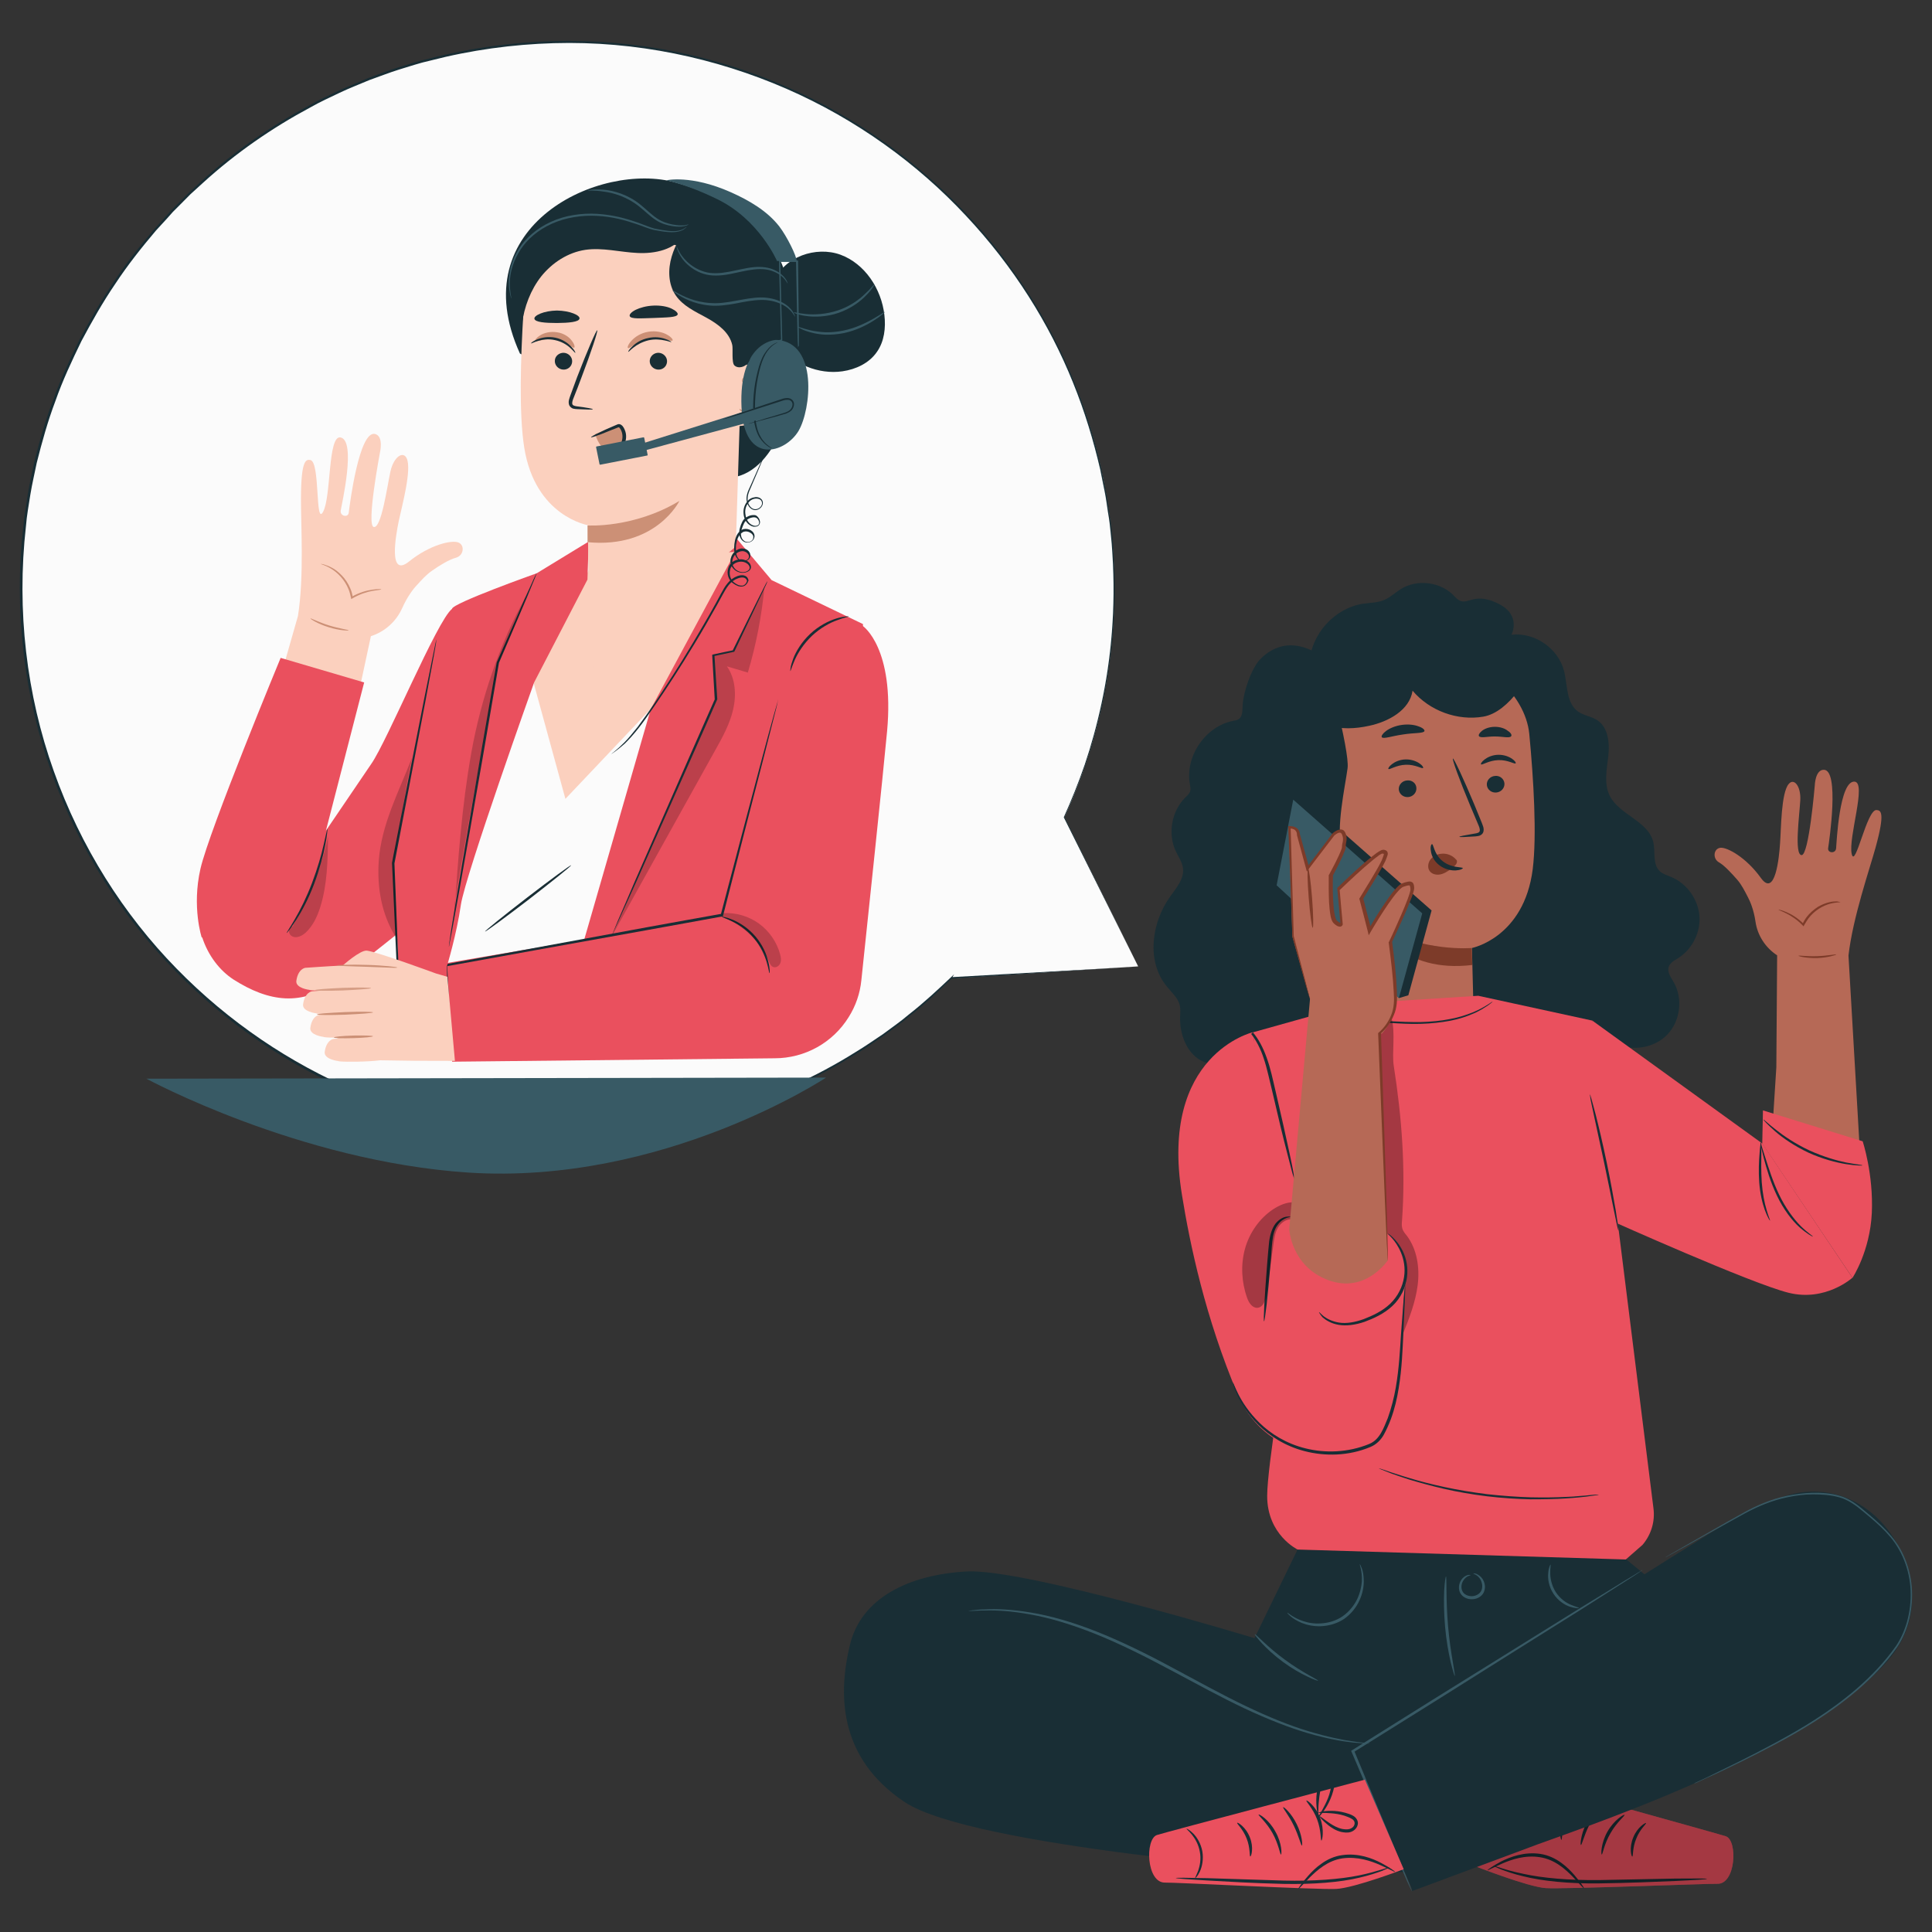 <?xml version="1.0" encoding="utf-8"?>
<!-- Generator: Adobe Illustrator 26.0.3, SVG Export Plug-In . SVG Version: 6.00 Build 0)  -->
<svg version="1.1" id="Camada_1" xmlns="http://www.w3.org/2000/svg" xmlns:xlink="http://www.w3.org/1999/xlink" x="0px" y="0px"
	 viewBox="0 0 1920 1920" style="enable-background:new 0 0 1920 1920;" xml:space="preserve">
<rect x="0" y="0" width="1920" height="1920" fill="#333333" stroke="none"/>
<style type="text/css">
	.st0{fill:#B66956;}
	.st1{fill:#7D3B29;}
	.st2{fill:#192E35;}
	.st3{fill:#EA505E;}
	.st4{opacity:0.3;}
	.st5{fill:#385A65;}
	.st6{fill:#FBFBFB;}
	.st7{opacity:0.2;}
	.st8{fill:#FBD0BE;}
	.st9{fill:#CC9076;}
	.st10{opacity:0.78;}
</style>
<g>
	<g>
		<g>
			<g>
				<g>
					<g>
						<g>
							<g>
								<path class="st0" d="M1840.2,848.6c-3.6-16,15-70.5,3-71.8c-15.3-1.6-18,60.8-18.5,66.3s-8.7,4.8-7.9-0.3
									c1.1-7.2,11.4-77.7-4.3-77.8c-8.6-0.1-9,15.6-9,15.6s-5.8,69.5-13.1,69.2c-7.5-0.3-2.1-39.8-1.3-54.6
									c0.7-14.1-6.3-22.3-11.5-16.1c-7.6,8.9-7.5,44.7-8.6,58.9c-0.9,14.1-4.8,54.6-19.2,34.3c-14.6-20.3-33.3-30.4-40-29.8
									c-6.8,0.7-8.2,10.6-1.5,14.5c5.5,3.1,12.7,11.1,18.2,17.3c4.4,5.1,7.4,11.3,10.5,17.2c2.3,4.3,5.9,12.7,7.6,24.5
									c2,13.7,9.9,25.8,21.5,33.4l-0.8,111.3l-3.5,55l86.6,30L1837,949.6c4.3-37.7,20.9-85.4,27-107.6c9.7-35.3,5.1-36.7,0.8-37
									C1855.1,804.5,1843.7,864.1,1840.2,848.6z"/>
							</g>
						</g>
					</g>
				</g>
			</g>
			<g>
				<g>
					<g>
						<g>
							<path class="st1" d="M1829.1,896.5c0,0.3-4.3,0-10.7,1.7c-6.3,1.7-14.9,6.2-21.2,14.5c-1.6,2.3-3,4.6-4.3,6.8l-0.5,1.1
								l-0.9-0.9c-5.6-5.9-11.9-9.8-16.5-12.1s-7.5-3.2-7.5-3.5s3.1,0.3,7.9,2.4c4.8,2,11.3,5.8,17.2,11.8l-1.5,0.3
								c1.2-2.4,2.5-4.8,4.3-7.2c3.2-4.2,7.2-7.5,11.1-10.1c3.9-2.3,7.8-3.8,11.1-4.6c3.4-0.9,6.2-0.9,8-0.9
								C1828,896.3,1829.1,896.4,1829.1,896.5z"/>
						</g>
					</g>
				</g>
			</g>
			<g>
				<g>
					<g>
						<g>
							<path class="st1" d="M1824.8,948.6c0.1,0.4-8.2,3.1-18.6,3.5c-10.6,0.3-19-1.7-18.9-2.3c0.1-0.5,8.4,0.8,18.9,0.4
								C1816.3,949.9,1824.8,948,1824.8,948.6z"/>
						</g>
					</g>
				</g>
			</g>
		</g>
		<g>
			<g>
				<g>
					<path class="st2" d="M1301.3,658.5c1.7-28.4,25.1-54.2,53.2-58.5c7.4-1.1,15.2-0.9,22-4.2c5.5-2.5,10.1-6.8,15.3-10.2
						c16.6-10.6,40.6-7.4,53.8,7.2c12.5,13.7,15.6-6.8,43.6,7.2c23.1,11.5,12.9,30.8,12.9,30.8c22.9-2.7,46.4,13.5,52.2,35.8
						c3.6,14.1,2,31.8,13.8,40.4c5.8,4.2,13.3,4.8,19.2,8.7c11,7.2,12.5,22.8,11,35.8c-1.5,13.1-4.4,27,1.2,38.9
						c9.4,19.4,38.4,25.3,43.5,46.4c2.3,9.9-0.9,22.3,6.6,29.1c3,2.8,7.1,3.9,10.9,5.5c15.3,6.2,26.7,21.5,28.3,38.1
						c1.6,16.6-6.8,33.5-20.8,42.5c-3.9,2.4-8.6,4.8-9.8,9.4c-1.3,5,2.3,9.8,4.8,14.2c9.7,16.2,7.1,38.8-5.9,52.4
						c-13,13.7-35.4,17.3-52,8.6c-7.5,16-21.3,28.7-37.8,34.7c-7.5,2.8-16,4.3-23.7,2.3c-6.3-1.6-11.9-5-17.2-8.9
						c-24.7-18.5-59.4-47.1-63.8-77.7"/>
				</g>
			</g>
			<g>
				<g>
					<path class="st0" d="M1300.8,706.1l-1.1-21.9l130.8-29.1c40.4-5.5,85.4,33.7,89.3,74.4c4.3,45.2,7.6,100.5,3.4,134.3
						c-8.7,68.1-60.4,78.3-60.4,78.3l1.7,67.3l-149.8,6.6L1300.8,706.1z"/>
				</g>
			</g>
			<g>
				<g>
					<g>
						<g>
							<g>
								<g>
									<g>
										<g>
											<g>
												<g>
													<path class="st2" d="M1495.1,778.6c0.3,4.6-3.4,8.7-8.2,9c-4.8,0.4-8.9-3-9.3-7.5c-0.4-4.6,3.4-8.7,8.2-9
														C1490.7,770.6,1494.7,774.1,1495.1,778.6z"/>
												</g>
											</g>
										</g>
									</g>
								</g>
							</g>
						</g>
					</g>
				</g>
			</g>
			<g>
				<g>
					<g>
						<g>
							<g>
								<g>
									<g>
										<g>
											<g>
												<g>
													<g>
														<path class="st2" d="M1506.2,758.6c-0.9,1.1-7.8-3.6-17.2-3.2c-9.4,0.3-16.1,5.2-17.2,4.2c-0.5-0.4,0.5-2.5,3.5-4.8
															s7.8-4.6,13.7-4.7c5.8-0.1,10.7,1.9,13.7,4C1505.6,756.1,1506.8,758.1,1506.2,758.6z"/>
													</g>
												</g>
											</g>
										</g>
									</g>
								</g>
							</g>
						</g>
					</g>
				</g>
			</g>
			<g>
				<g>
					<g>
						<g>
							<g>
								<g>
									<g>
										<g>
											<g>
												<g>
													<path class="st2" d="M1407.6,783.1c0.3,4.6-3.4,8.7-8.2,9c-4.8,0.4-8.9-3-9.3-7.5c-0.3-4.6,3.4-8.7,8.2-9
														C1403.2,775,1407.4,778.4,1407.6,783.1z"/>
												</g>
											</g>
										</g>
									</g>
								</g>
							</g>
						</g>
					</g>
				</g>
			</g>
			<g>
				<g>
					<g>
						<g>
							<g>
								<g>
									<g>
										<g>
											<g>
												<g>
													<g>
														<path class="st2" d="M1414.2,763.2c-0.9,1.1-7.8-3.6-17.2-3.2c-9.4,0.3-16.1,5.2-17.2,4.2c-0.5-0.4,0.5-2.5,3.5-4.8
															s7.8-4.6,13.7-4.7c5.8-0.1,10.7,1.9,13.7,4C1413.7,760.7,1414.8,762.7,1414.2,763.2z"/>
													</g>
												</g>
											</g>
										</g>
									</g>
								</g>
							</g>
						</g>
					</g>
				</g>
			</g>
			<g>
				<g>
					<g>
						<g>
							<g>
								<g>
									<g>
										<g>
											<g>
												<g>
													<path class="st2" d="M1450.3,831.6c-0.1-0.5,5.8-1.6,15.2-3.2c2.3-0.3,4.7-0.9,5-2.5c0.5-1.7-0.5-4.3-1.7-7
														c-2.4-5.6-5-11.7-7.6-18c-10.7-25.6-18.4-46.7-17.3-47.1c0.9-0.4,10.5,20,21.2,45.6c2.5,6.3,5,12.3,7.4,18.1
														c0.9,2.7,2.7,5.6,1.6,9.4c-0.5,1.7-2.3,3.1-3.8,3.6c-1.6,0.5-3,0.5-4,0.7C1456.2,831.9,1450.3,832.1,1450.3,831.6z"/>
												</g>
											</g>
										</g>
									</g>
								</g>
							</g>
						</g>
					</g>
				</g>
			</g>
			<g>
				<g>
					<g>
						<g>
							<g>
								<g>
									<g>
										<g>
											<g>
												<path class="st1" d="M1462.6,942.1c0,0-47.7,4.3-93.9-21.5c0,0,24.4,46.8,94.4,38.4L1462.6,942.1z"/>
											</g>
										</g>
									</g>
								</g>
							</g>
						</g>
					</g>
				</g>
			</g>
			<g>
				<g>
					<g>
						<g>
							<g>
								<g>
									<g>
										<g>
											<g>
												<path class="st1" d="M1447.1,854.3c-3.6-4.3-9.4-6.6-15.3-5.8c-4,0.5-8.2,2.7-10.5,6c-2.3,3.4-2.8,8.2-0.4,11.3
													c2.7,3.5,7.9,4.2,12.3,2.7s8.2-4.4,11.8-7.5c0.9-0.9,2-1.6,2.5-3c0.5-1.1,0.7-2.5-0.1-3.5"/>
											</g>
										</g>
									</g>
								</g>
							</g>
						</g>
					</g>
				</g>
			</g>
			<g>
				<g>
					<g>
						<g>
							<g>
								<g>
									<g>
										<g>
											<g>
												<g>
													<path class="st2" d="M1423.1,838.9c1.6-0.1,1.9,10.1,10.7,17c8.9,7,19.7,5.5,19.9,6.8c0.1,0.7-2.3,2-6.8,2.3
														c-4.4,0.3-11.1-0.9-16.6-5.2c-5.5-4.2-7.9-10.1-8.3-14.2C1421.2,841.4,1422.4,838.9,1423.1,838.9z"/>
												</g>
											</g>
										</g>
									</g>
								</g>
							</g>
						</g>
					</g>
				</g>
			</g>
			<g>
				<g>
					<g>
						<g>
							<g>
								<g>
									<path class="st2" d="M1415.6,726.5c-0.9,2.5-10.2,1.6-21.2,3.4c-11,1.5-19.7,4.8-21.2,2.7c-0.7-1.1,0.8-3.6,4.3-6.2
										s9.1-5.1,15.7-6s12.6-0.1,16.6,1.5C1413.8,723.2,1416,725.3,1415.6,726.5z"/>
								</g>
							</g>
						</g>
					</g>
				</g>
			</g>
			<g>
				<g>
					<g>
						<g>
							<g>
								<g>
									<path class="st2" d="M1501.8,731.6c-1.6,2.3-8.2,0.3-16,0.3c-7.8-0.1-14.2,1.9-16-0.3c-0.7-1.1,0.3-3.2,3.1-5.4
										s7.5-3.9,12.7-3.9c5.4,0,10.1,1.7,12.7,3.9C1501.7,728.3,1502.6,730.6,1501.8,731.6z"/>
								</g>
							</g>
						</g>
					</g>
				</g>
			</g>
			<g>
				<g>
					<path class="st2" d="M1531,646.3c-9.3,24.4-31,61.4-56.9,65.9c-25.6,4.4-53.5-5.8-70.3-25.8c-3,19.4-23.9,30.8-43.2,34.9
						c-13.7,3-28.2,3.8-41.3-0.8c-13.3-4.6-24.8-15.3-27.6-29c-2.8-13.7,15.3-48.4,28.8-51.6"/>
				</g>
			</g>
			<g>
				<g>
					<path class="st2" d="M1344.9,1006.9c0.3,21.9-14.8,43.2-35.7,50.2c2,17.7-10.3,35.9-27.6,40.6c-17.2,4.8-37.2-4.6-44.5-20.7
						c-1.9-4.3-3.2-9-6.3-12.5c-7.2-7.9-20-5.4-30.4-7.9c-18.8-4.7-28.3-26.4-27.6-45.9c0.1-3.8,0.5-7.6-0.3-11.4
						c-1.6-7.5-8.2-13-13-19c-20.4-24.8-15.3-63.3,3.4-89.3c6.2-8.7,14.2-17.8,12.7-28.4c-0.8-5.9-4.4-11-7-16.4
						c-8.3-17.4-4.4-40,9.3-53.6c2.1-2.1,4.6-4.2,5.1-7.1c0.3-1.9-0.1-3.8-0.4-5.5c-5.4-28,15.3-58.5,43.3-63.7
						c1.6-0.3,3.5-0.5,4.8-1.5c4.3-2.5,3.9-8.6,4.2-13.4c0.5-13,8.7-37.7,18-46.8c25.6-25.2,53.5-8.2,63.4,0
						c0,0,25.3,91.3,22.9,108.9c-2.3,17.4-12.1,61.4-5.5,80.6c6.4,19.2,17.6,58.6,10.9,76.9
						C1338.3,938.9,1344.9,1006.9,1344.9,1006.9z"/>
				</g>
			</g>
		</g>
		<g>
			<g>
				<g>
					<g>
						<g>
							<g>
								<g>
									<g>
										<g>
											<g>
												<path class="st3" d="M1509.3,1767.4c0,0,198,54.9,205.9,57.5c11.9,4.3,9.9,47.9-8.7,47.2c-8.7-0.3-152.1,5.4-170.1,4.3
													c-18.1-1.1-72.7-22.7-72.7-22.7L1509.3,1767.4z"/>
											</g>
										</g>
									</g>
								</g>
							</g>
						</g>
					</g>
				</g>
				<g>
					<g>
						<g>
							<g>
								<g>
									<g>
										<g>
											<g>
												<g>
													<path class="st2" d="M1591.8,1843c0.9,0.1,2.3-10.3,8.7-21.2c6.2-11,14.6-17.4,13.9-18.2c-0.3-0.8-10.2,4.8-16.9,16.6
														C1590.9,1831.8,1591,1843,1591.8,1843z"/>
												</g>
											</g>
										</g>
									</g>
								</g>
							</g>
						</g>
					</g>
				</g>
				<g>
					<g>
						<g>
							<g>
								<g>
									<g>
										<g>
											<g>
												<g>
													<path class="st2" d="M1571.1,1833.5c0.9,0.3,3-9.3,8.2-19.6c5.1-10.5,11.4-17.6,10.7-18.2c-0.5-0.7-8.2,5.8-13.8,16.8
														C1570.9,1823.5,1570.3,1833.5,1571.1,1833.5z"/>
												</g>
											</g>
										</g>
									</g>
								</g>
							</g>
						</g>
					</g>
				</g>
				<g>
					<g>
						<g>
							<g>
								<g>
									<g>
										<g>
											<g>
												<g>
													<path class="st2" d="M1551.7,1828.4c0.9-0.1,0.3-9.9,4.7-20.9c4.3-11,11.4-17.8,10.7-18.5c-0.4-0.8-9.3,5.4-13.9,17.3
														C1548.6,1818.2,1551,1828.7,1551.7,1828.4z"/>
												</g>
											</g>
										</g>
									</g>
								</g>
							</g>
						</g>
					</g>
				</g>
				<g>
					<g>
						<g>
							<g>
								<g>
									<g>
										<g>
											<g>
												<g>
													<path class="st2" d="M1555.3,1802.8c0.3,0.1,2.1-5.5,2.1-14.6c0-4.7-0.5-10.1-2-16.1c-0.8-3-1.6-6.2-3-9.3
														c-0.7-1.6-1.3-3.4-3.2-4.8c-1.9-1.6-5.2-1.3-6.8,0.3c-1.7,1.6-2.3,3.8-2.7,5.5c-0.3,1.7-0.3,3.6-0.3,5.2
														c0,3.5,0.4,6.7,1.2,9.7c1.5,6,3.8,11.1,6.2,15.2c4.6,8,8.6,12.1,8.9,11.9c0.4-0.3-3-4.8-6.8-13c-1.9-4-4-9-5.2-14.6
														c-0.5-3-0.9-5.9-0.9-9c0.1-3,0-6.8,1.7-8.3c0.9-0.8,1.7-0.9,2.7-0.3c0.9,0.7,1.6,2,2.3,3.5c1.2,3,2.3,5.9,3,8.7
														c1.6,5.6,2.3,11,2.7,15.4C1555.6,1797.2,1554.8,1802.7,1555.3,1802.8z"/>
												</g>
											</g>
										</g>
									</g>
								</g>
							</g>
						</g>
					</g>
				</g>
				<g>
					<g>
						<g>
							<g>
								<g>
									<g>
										<g>
											<g>
												<g>
													<path class="st2" d="M1555,1800.8c0.1-0.3-4.7-2-12.7-2.1c-4,0-8.9,0.4-13.9,1.6c-2.5,0.7-5.4,1.3-8.2,3
														c-2.7,1.3-5.5,5.1-4.4,9c0.9,3.6,4,6.2,7.1,7.1s6.2,0.5,8.9,0c5.5-1.2,9.7-3.9,12.9-6.3c6.3-5,9.4-8.7,9.3-9.1
														c-0.3-0.4-4.2,3-10.6,7.1c-3.2,2.1-7.4,4.3-12.1,5.2c-2.4,0.4-5,0.5-7.4-0.1c-2.3-0.7-4.3-2.4-4.8-4.7
														c-0.5-2.3,0.8-4.3,3-5.5c2.1-1.3,4.8-2.1,7.2-2.8c4.8-1.5,9.4-2,13.3-2.3C1550.1,1800.5,1555,1801.3,1555,1800.8z"/>
												</g>
											</g>
										</g>
									</g>
								</g>
							</g>
						</g>
					</g>
				</g>
				<g>
					<g>
						<g>
							<g>
								<g>
									<g>
										<g>
											<g>
												<g>
													<path class="st2" d="M1622.2,1845c0.9-0.1,0-8.6,3.9-17.8c3.6-9.4,10.3-14.8,9.7-15.4c-0.3-0.8-8.6,3.9-12.7,14.2
														C1618.8,1836.3,1621.3,1845.5,1622.2,1845z"/>
												</g>
											</g>
										</g>
									</g>
								</g>
							</g>
						</g>
					</g>
				</g>
				<g>
					<g>
						<g>
							<g>
								<g>
									<g>
										<g>
											<g>
												<g>
													<path class="st2" d="M1484.1,1854.2c-0.1,0.3,2.7,1.5,7.6,3.6c5.1,1.9,12.6,4.6,22,6.8c18.9,4.8,45.9,7.5,75.6,7.1
														s56.3-1.6,75.8-2.4c9.3-0.4,16.9-0.9,22.9-1.2c5.5-0.3,8.4-0.7,8.4-0.9c0-0.3-3-0.3-8.4-0.4c-6.2,0-13.8,0.1-23.1,0.1
														c-20,0.4-46.5,0.9-75.8,1.5c-29.5,0.3-56.2-2-75.1-6.2C1495.4,1858.5,1484.2,1853.5,1484.1,1854.2z"/>
												</g>
											</g>
										</g>
									</g>
								</g>
							</g>
						</g>
					</g>
				</g>
				<g>
					<g>
						<g>
							<g>
								<g>
									<g>
										<g>
											<g>
												<g>
													<path class="st2" d="M1478.3,1858.6c0.3,0.4,5.6-2.7,14.8-6.7c9-3.9,22.5-8.6,37.4-6.2c14.9,2.3,25.5,12.3,32.3,19.2
														c6.8,7.2,11,12.1,11.4,11.7c0.3-0.3-3.1-5.5-9.7-13.3c-3.4-3.8-7.5-8.2-13.1-12.2c-5.5-4-12.6-7.5-20.5-8.7
														c-16-2.4-30,3-38.9,7.4C1483,1854.6,1478.1,1858.3,1478.3,1858.6z"/>
												</g>
											</g>
										</g>
									</g>
								</g>
							</g>
						</g>
					</g>
				</g>
				<g class="st4">
					<g>
						<g>
							<g>
								<g>
									<g>
										<g>
											<g>
												<path d="M1509.3,1767.4c0,0,198,54.9,205.9,57.5c11.9,4.3,9.9,47.9-8.7,47.2c-8.7-0.3-152.1,5.4-170.1,4.3
													c-18.1-1.1-72.7-22.7-72.7-22.7L1509.3,1767.4z"/>
											</g>
										</g>
									</g>
								</g>
							</g>
						</g>
					</g>
				</g>
			</g>
			<g>
				<g>
					<g>
						<g>
							<g>
								<g>
									<g>
										<path class="st2" d="M1289.4,1540.1l-42.7,87.9c0,0-228.4-69.5-286.1-66.3c-57.5,3.2-104.8,26.3-116,73.1
											s-12.7,111.3,54.5,156.1s400.9,69.5,400.9,69.5h132.1l215.9-284.6l-34.7-28.4L1289.4,1540.1z"/>
									</g>
								</g>
							</g>
						</g>
					</g>
					<g>
						<g>
							<g>
								<g>
									<g>
										<g>
											<path class="st5" d="M1361.2,1732.7c0,0.1-1.5,0.1-4.3-0.1s-7-0.3-12.3-0.9c-10.7-1.1-26.3-3.9-44.8-9.3
												s-40-13.8-63.2-24.7c-23.1-10.9-47.7-24.4-73.6-38.2c-25.9-13.9-51-26.3-74.6-35.8c-23.6-9.4-45.6-16-64.5-19.3
												c-18.9-3.5-34.5-4.3-45.2-3.9c-5.4-0.1-9.5,0.4-12.3,0.4c-2.8,0.1-4.3,0.1-4.3,0.1c0-0.1,1.5-0.3,4.3-0.7
												c2.8-0.3,7-0.9,12.3-0.9c10.7-0.7,26.6-0.1,45.6,3.1c19.2,3.1,41.3,9.4,65.2,18.8c23.7,9.4,49.1,21.7,75,35.7
												c25.9,13.9,50.4,27.4,73.4,38.4c22.9,11,44.3,19.6,62.6,25.1s33.7,8.7,44.4,10.1c5.4,0.9,9.4,1.1,12.3,1.5
												C1359.8,1732.4,1361.2,1732.5,1361.2,1732.7z"/>
										</g>
									</g>
								</g>
							</g>
						</g>
					</g>
					<g>
						<g>
							<g>
								<g>
									<g>
										<path class="st2" d="M1517.4,1836.9c42.5-16.6,275.9-90.9,358.5-186.4c22.9-26.4,27.1-54.2,22.5-79.3
											c-11.5-63.7-70-106.2-130.9-82.1c-8.7,3.5-28.4,11.1-36.7,15.6c-22.7,12.2-389.8,245-389.8,245s64,124.7,62.4,129.6
											L1517.4,1836.9z"/>
									</g>
								</g>
							</g>
						</g>
					</g>
					<g>
						<g>
							<g>
								<g>
									<g>
										<g>
											<path class="st5" d="M1632.3,1560.2c0,0-0.3,0.3-0.9,0.8c-0.9,0.5-1.9,1.2-3.1,2.1c-3,1.9-6.8,4.6-12.1,7.8
												c-10.7,6.8-25.8,16.5-44.4,28.3c-37.8,23.7-89.6,56.2-146.9,92.3c-28.3,17.7-55.3,34.5-79.7,49.8l0.5-1.6
												c17,40.9,31.5,75.8,41.8,100.6c5,12.2,8.9,21.9,11.8,29c1.2,3.2,2.3,5.8,3,7.6c0.7,1.7,0.9,2.7,0.9,2.7
												c-0.1,0-0.5-0.9-1.3-2.5c-0.9-1.9-2-4.4-3.5-7.5c-3-6.8-7.2-16.6-12.5-28.6c-10.6-24.8-25.3-59.4-42.8-100.2l-0.4-0.9
												l0.9-0.5c24.4-15.3,51.4-32.2,79.7-49.9c57.4-35.7,109.4-68,147.3-91.6c18.8-11.4,34.1-20.9,44.8-27.5
												c5.1-3.1,9.3-5.5,12.2-7.4c1.3-0.8,2.3-1.3,3.2-1.9C1631.9,1560.2,1632.3,1560,1632.3,1560.2z"/>
										</g>
									</g>
								</g>
							</g>
						</g>
					</g>
					<g>
						<g>
							<g>
								<g>
									<g>
										<g>
											<path class="st5" d="M1309.9,1670.2c-0.1,0.3-4.3-0.9-10.9-4.2c-6.4-3-15.2-7.9-24-14.4c-8.7-6.4-16.1-13.3-20.9-18.5
												s-7.5-8.9-7.1-9.1c0.7-0.5,12.3,12.6,29.8,25.3C1294.2,1662.2,1310.3,1669.5,1309.9,1670.2z"/>
										</g>
									</g>
								</g>
							</g>
						</g>
					</g>
					<g>
						<g>
							<g>
								<g>
									<g>
										<g>
											<path class="st5" d="M1437,1566.7c0.4,0,0.4,5.5,0.5,14.6s0.4,21.5,1.6,35.1c1.2,13.7,3.1,25.9,4.6,34.7
												c1.5,8.9,2.4,14.4,2.1,14.5s-2-5.2-4.2-14.1c-2-8.7-4.3-21.2-5.5-34.9c-1.2-13.8-1.3-26.3-0.9-35.4
												C1435.7,1572.2,1436.6,1566.7,1437,1566.7z"/>
										</g>
									</g>
								</g>
							</g>
						</g>
					</g>
					<g>
						<g>
							<g>
								<g>
									<g>
										<g>
											<path class="st5" d="M1464.2,1563.7c0-0.1,1.1-0.3,3,0.4c1.7,0.7,4.3,2.3,6.2,5.1c1.7,2.8,3.2,7.1,1.7,11.8
												c-1.3,4.7-6.4,8.2-11.9,8.3c-5.4,0.3-10.7-2.5-12.6-7.4c-1.6-4.6-0.3-9,1.6-11.8c2-3,4.6-4.3,6.3-4.8c1.9-0.4,3-0.1,3,0
												c0.3,0.4-4.4,0.4-7.5,5.8c-1.5,2.5-2.3,6.3-0.9,9.7c1.3,3.5,5.5,5.6,9.9,5.5c4.4-0.3,8.3-2.8,9.4-6.3
												c1.3-3.6,0.4-7.2-0.9-9.9C1468.5,1564.7,1464,1564.2,1464.2,1563.7z"/>
										</g>
									</g>
								</g>
							</g>
						</g>
					</g>
					<g>
						<g>
							<g>
								<g>
									<g>
										<g>
											<path class="st5" d="M1351.4,1554.4c0.1-0.1,0.9,1.5,2,4.3s1.9,7.4,1.9,12.9s-1.2,12.2-4.3,18.9
												c-3,6.7-8.2,13.4-15.3,18.4c-7.2,4.8-15.3,6.8-22.7,7.2c-7.4,0.3-13.9-1.1-19.2-3.2c-5.1-2.1-8.9-4.6-11.3-6.7
												c-2.3-2-3.4-3.4-3.2-3.5c0.3-0.4,5.1,4.7,15.3,8.2c5,1.7,11.4,3,18.4,2.4c7-0.4,14.6-2.5,21.2-7
												c6.6-4.6,11.4-10.7,14.5-17c3-6.3,4.3-12.6,4.7-17.8C1353.9,1560.8,1350.8,1554.5,1351.4,1554.4z"/>
										</g>
									</g>
								</g>
							</g>
						</g>
					</g>
					<g>
						<g>
							<g>
								<g>
									<g>
										<g>
											<path class="st5" d="M1569.1,1598c0,0.3-3.5,0.5-8.7-1.2c-5.1-1.6-12.1-5.9-16.6-13c-4.7-7.1-5.8-15.2-5.2-20.5
												c0.4-5.5,2.1-8.6,2.3-8.4c0.4,0.1-0.4,3.4-0.3,8.4c0,5.1,1.3,12.3,5.5,18.9c4.3,6.6,10.3,10.7,15,12.6
												C1565.9,1596.9,1569.3,1597.5,1569.1,1598z"/>
										</g>
									</g>
								</g>
							</g>
						</g>
					</g>
				</g>
				<g>
					<g>
						<g>
							<g>
								<path class="st5" d="M1683.3,1772.5c0,0,0.4-0.3,1.5-0.8c0.9-0.4,2.4-1.2,4.3-2c3.8-1.7,9.3-4.4,16.2-7.8
									c13.9-6.8,34.3-16.6,58.9-29.9c24.5-13.3,53.4-30,81.3-54.1c13.8-12.1,27.4-26,38.9-42.4c11-16.6,15.7-37.8,14.1-58.7
									c-0.9-10.5-3.6-20.7-7.8-30c-2.1-4.7-4.7-9.1-7.5-13.3c-2.8-4.2-6.2-7.9-9.5-11.5c-6.8-7.2-14.5-13.5-21.9-19.7
									s-15-11.8-23.7-14.2c-8.7-2.5-17.8-3-26.4-3s-17.2,1.1-25.1,2.8c-16,3.2-30,9.4-42.4,16c-24.4,13.4-44,24.4-57.7,32.1
									c-6.8,3.6-12.1,6.7-15.8,8.7c-1.7,0.9-3.1,1.6-4.2,2.3c-0.9,0.4-1.5,0.8-1.5,0.7c0,0,0.4-0.3,1.3-0.9c0.9-0.5,2.3-1.3,4-2.3
									c3.6-2.1,8.9-5.1,15.6-9c13.5-7.6,33-19,57.5-32.6c12.2-6.7,26.4-13,42.5-16.4c8.2-1.6,16.6-2.7,25.3-3
									c8.7-0.1,17.8,0.3,27,3c9.1,2.5,17.2,8.3,24.4,14.6c7.5,6.2,15,12.6,22,19.9c3.5,3.6,6.8,7.5,9.8,11.8s5.5,8.7,7.6,13.5
									c4.3,9.5,7,20,7.9,30.7c1.6,21.3-3.1,42.9-14.5,60c-11.7,16.6-25.3,30.4-39.3,42.5c-28.2,24.1-57.1,40.8-81.7,53.9
									c-24.7,13.1-45.1,22.8-59.1,29.4c-7,3.2-12.6,5.6-16.4,7.5c-1.7,0.8-3.2,1.5-4.3,1.9
									C1683.8,1772.2,1683.3,1772.5,1683.3,1772.5z"/>
							</g>
						</g>
					</g>
				</g>
			</g>
			<g>
				<g>
					<g>
						<g>
							<g>
								<g>
									<g>
										<g>
											<g>
												<g>
													<path class="st3" d="M1356.4,1768.6c0,0-198.5,52.3-206.6,55c-12.1,4-10.6,47.7,8,47.3c8.7-0.3,152,7.2,170.1,6.3
														s67.1-19.6,67.1-19.6L1356.4,1768.6z"/>
												</g>
											</g>
										</g>
									</g>
								</g>
							</g>
						</g>
					</g>
					<g>
						<g>
							<g>
								<g>
									<g>
										<g>
											<g>
												<g>
													<g>
														<path class="st2" d="M1273,1843c-0.9,0.1-2.3-10.3-8.4-21.3c-6.2-11.1-14.4-17.6-13.8-18.4
															c0.3-0.8,10.1,4.8,16.6,16.8C1274.2,1831.9,1273.9,1843.2,1273,1843z"/>
													</g>
												</g>
											</g>
										</g>
									</g>
								</g>
							</g>
						</g>
					</g>
					<g>
						<g>
							<g>
								<g>
									<g>
										<g>
											<g>
												<g>
													<g>
														<path class="st2" d="M1293.8,1834.1c-0.9,0.1-3-9.3-8-19.7c-5-10.5-11.3-17.7-10.6-18.4c0.5-0.7,8.2,5.9,13.5,16.9
															C1294.2,1824,1294.6,1833.9,1293.8,1834.1z"/>
													</g>
												</g>
											</g>
										</g>
									</g>
								</g>
							</g>
						</g>
					</g>
					<g>
						<g>
							<g>
								<g>
									<g>
										<g>
											<g>
												<g>
													<g>
														<path class="st2" d="M1313.2,1829.1c-0.9-0.1-0.1-10.1-4.3-21.1c-4.2-11.1-11.3-17.8-10.6-18.6
															c0.4-0.8,9.3,5.5,13.7,17.4C1316.4,1818.8,1314,1829.4,1313.2,1829.1z"/>
													</g>
												</g>
											</g>
										</g>
									</g>
								</g>
							</g>
						</g>
					</g>
					<g>
						<g>
							<g>
								<g>
									<g>
										<g>
											<g>
												<g>
													<g>
														<path class="st2" d="M1310,1803.5c-0.3,0.1-2-5.5-1.9-14.8c0.1-4.7,0.7-10.1,2.3-16.1c0.8-3,1.7-6,3.1-9.1
															c0.7-1.6,1.5-3.4,3.2-4.8c1.9-1.6,5.2-1.2,6.8,0.4c1.7,1.6,2.3,3.9,2.5,5.6c0.3,1.7,0.3,3.6,0.3,5.2
															c-0.1,3.5-0.5,6.7-1.3,9.7c-1.6,6-4,11.1-6.2,15c-4.7,8-8.7,12.1-9,11.8c-0.4-0.3,3-4.8,7-12.9c2-4,4.2-8.9,5.4-14.6
															c0.7-3,0.9-5.9,1.1-9c0-3,0-6.8-1.6-8.3c-0.9-0.8-1.7-0.9-2.7-0.3c-0.9,0.7-1.6,2-2.3,3.5c-1.2,3-2.3,5.9-3.1,8.7
															c-1.6,5.6-2.4,11-2.8,15.4C1309.7,1797.8,1310.5,1803.3,1310,1803.5z"/>
													</g>
												</g>
											</g>
										</g>
									</g>
								</g>
							</g>
						</g>
					</g>
					<g>
						<g>
							<g>
								<g>
									<g>
										<g>
											<g>
												<g>
													<g>
														<path class="st2" d="M1310.3,1801.5c-0.1-0.3,4.7-2,12.7-1.9c4,0,8.9,0.5,13.9,1.9c2.5,0.8,5.4,1.5,8,3.1
															c2.7,1.5,5.5,5.2,4.3,9.1c-0.9,3.6-4.2,6.2-7.2,7c-3.1,0.9-6.2,0.4-8.9-0.1c-5.5-1.3-9.5-4-12.7-6.4
															c-6.3-5-9.4-8.9-9.1-9.3s4.2,3,10.5,7.2c3.2,2.1,7.2,4.4,12.1,5.5c2.4,0.4,5,0.7,7.4,0c2.3-0.7,4.3-2.3,4.8-4.7
															c0.5-2.3-0.7-4.3-3-5.5c-2.1-1.3-4.7-2.1-7.1-3c-4.8-1.5-9.4-2.1-13.3-2.4C1315.2,1801.3,1310.4,1802,1310.3,1801.5z"
															/>
													</g>
												</g>
											</g>
										</g>
									</g>
								</g>
							</g>
						</g>
					</g>
					<g>
						<g>
							<g>
								<g>
									<g>
										<g>
											<g>
												<g>
													<g>
														<path class="st2" d="M1242.5,1844.9c-0.9-0.1,0.1-8.6-3.6-17.8c-3.6-9.4-10.1-14.9-9.4-15.6c0.3-0.8,8.6,4,12.6,14.5
															C1246.2,1836.1,1243.5,1845.2,1242.5,1844.9z"/>
													</g>
												</g>
											</g>
										</g>
									</g>
								</g>
							</g>
						</g>
					</g>
					<g>
						<g>
							<g>
								<g>
									<g>
										<g>
											<g>
												<g>
													<g>
														<path class="st2" d="M1380.7,1855.8c0.1,0.3-2.7,1.5-7.6,3.6c-5.1,1.9-12.6,4.4-22.1,6.6c-19,4.6-46,6.8-75.6,6.2
															c-29.6-0.7-56.3-2.3-75.8-3.4c-9.1-0.5-16.9-1.1-22.9-1.5c-5.5-0.4-8.4-0.8-8.3-0.9c0-0.3,3-0.3,8.4-0.3
															c6.2,0.1,13.8,0.3,23.1,0.4c20,0.7,46.5,1.5,75.8,2.4c29.5,0.7,56.2-1.3,75.1-5.2
															C1369.3,1859.9,1380.4,1855.1,1380.7,1855.8z"/>
													</g>
												</g>
											</g>
										</g>
									</g>
								</g>
							</g>
						</g>
					</g>
					<g>
						<g>
							<g>
								<g>
									<g>
										<g>
											<g>
												<g>
													<g>
														<path class="st2" d="M1386.5,1860.3c-0.3,0.4-5.6-2.8-14.8-6.8c-9-4-22.4-8.7-37.4-6.7c-14.9,2.1-25.6,12.1-32.6,18.9
															c-7,7.1-11.1,11.9-11.5,11.5c-0.3-0.3,3.1-5.5,9.9-13.1c3.4-3.8,7.6-8.2,13.3-12.1c5.5-4,12.7-7.4,20.5-8.4
															c16-2.3,30,3.2,38.9,7.9C1381.6,1856.2,1386.6,1859.9,1386.5,1860.3z"/>
													</g>
												</g>
											</g>
										</g>
									</g>
								</g>
							</g>
						</g>
					</g>
				</g>
				<g>
					<g>
						<g>
							<g>
								<g>
									<g>
										<path class="st2" d="M1187.8,1866.4c-0.3-0.3,1.3-3,3-7.5c1.6-4.6,3-11.4,1.6-18.5c-1.2-7.2-4.8-13.3-7.8-17
											c-3.1-3.8-5.5-5.6-5.4-6c0.1-0.3,3.1,1.1,6.7,4.8c3.6,3.6,7.6,9.9,9,17.8c1.3,7.9-0.3,15.2-2.5,19.9
											C1190.4,1864.4,1188,1866.6,1187.8,1866.4z"/>
									</g>
								</g>
							</g>
						</g>
					</g>
				</g>
			</g>
		</g>
		<g>
			<g>
				<g>
					<g>
						<g>
							<path class="st3" d="M1347.3,997.3l-102.1,28.6l33.3,317.6c0,0-19.2,113.5-19.2,143.2c0,38.6,30.2,53.2,30.2,53.2l326.2,9.9
								l16.6-14.5c8.6-10.1,12.6-23.2,10.9-36.3l-60.6-484.7l-113.5-24.7L1347.3,997.3z"/>
						</g>
					</g>
				</g>
				<g>
					<g>
						<g>
							<g>
								<path class="st2" d="M1278.8,1343.2c-0.1,0-0.3-0.8-0.5-2.4c-0.3-1.7-0.8-4.2-1.3-7c-1.1-6.2-2.8-15-4.7-25.6
									c-3.8-21.9-9-51.6-14.8-84.8c-5.5-33-10.6-62.9-14.2-84.8c-1.6-10.7-3.1-19.4-4.2-25.6c-0.4-3-0.8-5.2-0.9-7
									c-0.3-1.6-0.3-2.4-0.3-2.4c0.1,0,0.3,0.8,0.5,2.4c0.3,1.7,0.8,4.2,1.3,7c1.1,6.2,2.8,15,4.7,25.6c3.8,21.9,9,51.6,14.8,84.8
									c5.5,33,10.6,62.9,14.2,84.8c1.6,10.7,3.1,19.4,4.2,25.6c0.4,3,0.8,5.2,0.9,7C1278.8,1342.4,1278.8,1343.2,1278.8,1343.2z"
									/>
							</g>
						</g>
					</g>
				</g>
				<g>
					<g>
						<g>
							<g>
								<path class="st2" d="M1483.4,995.4c0.1,0.1-1.6,1.5-4.7,3.8c-1.6,1.1-3.6,2.3-6,3.8c-2.4,1.2-5.1,3-8.3,4.2
									c-6.3,2.8-14.2,5.5-23.1,7.2c-9,1.7-19,2.8-29.5,3.1c-10.6,0.3-20.5-0.3-29.6-0.9c-9.1-0.7-17.2-1.6-24-3.1
									s-12.1-3.6-15.6-5.2c-1.7-0.9-3-1.6-3.9-2.1s-1.3-0.9-1.2-0.9c0.1-0.1,2,0.9,5.5,2.3c3.6,1.5,8.7,3.2,15.4,4.6
									s14.8,2.1,23.9,2.7c9,0.5,19,0.9,29.5,0.8c10.5-0.3,20.4-1.2,29.2-3c8.9-1.6,16.6-4.2,23.1-6.8
									C1476.5,1000.7,1483,995,1483.4,995.4z"/>
							</g>
						</g>
					</g>
				</g>
				<g>
					<g>
						<g>
							<g>
								<path class="st2" d="M1588.8,1485.5c0,0.1-0.8,0.3-2.3,0.4c-1.6,0.3-3.8,0.5-6.4,0.9c-2.8,0.4-6.2,0.9-10.2,1.2
									c-4,0.3-8.6,0.9-13.5,1.1c-10.1,0.7-22,0.9-35.4,0.9c-13.3-0.3-28-1.2-43.2-3c-15.3-1.9-29.6-4.4-42.7-7.4
									c-13-3-24.5-6.2-34.2-9.1c-4.8-1.5-9.1-3-12.9-4.3c-3.8-1.2-7-2.5-9.7-3.6c-2.4-0.9-4.4-1.7-6-2.4c-1.3-0.5-2.1-0.9-2-0.9
									c0-0.1,0.8,0.1,2.3,0.5c1.6,0.5,3.6,1.2,6.2,2.1c2.7,0.9,5.9,2.1,9.7,3.2c3.8,1.2,8.2,2.7,12.9,4c9.7,3,21.2,5.9,34.1,8.7
									c13,2.8,27.4,5.2,42.5,7.1c15.3,1.7,29.8,2.7,43.1,3.1c13.3,0.3,25.2,0.1,35.3-0.4c5-0.1,9.5-0.5,13.5-0.9
									c4-0.3,7.5-0.5,10.2-0.9c2.7-0.3,4.8-0.4,6.4-0.5C1588,1485.5,1588.8,1485.3,1588.8,1485.5z"/>
							</g>
						</g>
					</g>
				</g>
				<g>
					<g>
						<g>
							<g>
								<path class="st2" d="M1626.7,1213.1c-0.1,0-0.7-1.6-1.6-4.4c-0.9-3-2.1-7-3.5-12.2c-2.8-10.3-6.4-24.8-10.1-40.8
									c-3.6-16-6.3-30.6-8.2-41.3c-0.9-5.4-1.6-9.5-2-12.6c-0.4-3-0.5-4.7-0.4-4.7s0.5,1.6,1.2,4.6c0.7,3.4,1.6,7.5,2.7,12.5
									c2.3,10.6,5.2,25.1,8.7,41c3.6,16,7,30.4,9.4,40.9c1.1,4.8,2.1,9.1,3,12.3C1626.5,1211.3,1626.8,1213.1,1626.7,1213.1z"/>
							</g>
						</g>
					</g>
				</g>
			</g>
			<g>
				<g>
					<g class="st4">
						<g>
							<g>
								<g>
									<path d="M1382.8,1011.6c4.2,14.2,0.3,34.9,2.3,47.6c8,51,11.9,102.6,8.2,154c-0.3,2.8-0.4,5.6,0.5,8.3
										c0.9,2.4,2.5,4.4,4.2,6.4c10.3,13.7,13,31.9,10.9,49c-2.1,17-8.4,33.1-14.8,49.1c-0.3-13.7,0.3-34.2,1.5-47.9
										c0.3-2.8,1.6-0.9,1.6-3.6c0.4-16.5-2.3-31.7-13.9-43.5c-2.3-2.3-5-4.4-6.6-7.4c-1.5-2.7-1.9-5.8-2.3-8.7
										c-7.1-57.5-11.9-115.2-14.6-173c-0.1-3.4-0.3-6.8,1.9-9.4c1.6-2,4.3-3,6.3-4.3c4.4-3,7.2-8.2,12.1-10.3"/>
								</g>
							</g>
						</g>
					</g>
					<g>
						<g>
							<g>
								<path class="st3" d="M1245.1,1025.8c0,0-93.2,22-70.5,161.6c7.9,49.1,23.2,122.1,55.5,198.5c15.3,35.9,49.9,60.8,88.7,55.5
									c16.9-2.3,33.7,0.4,45.1-6.3c17.2-10.3,24.7-45.3,27.9-83c2.3-25.6,1.3-52.4,4.7-74.4c5.5-35.8-10.9-52.7-31.9-56.9
									l-82.4-16.5l-4.8,43.6L1245.1,1025.8z"/>
							</g>
						</g>
					</g>
					<g>
						<g>
							<g>
								<g>
									<path class="st2" d="M1310.8,1304c0.3-0.3,1.6,1.6,4.8,4.2c3.1,2.3,8.3,5.1,15.3,6.2s15.6-0.3,24.4-3.5
										c8.7-3.4,18.5-7.8,26.3-15.3s12.3-17.2,13.7-26.3c1.5-9.3-0.3-17.8-3-24.4c-5.5-13.3-13.7-18.5-13.1-18.9
										c0.1-0.1,2.1,0.9,5.1,3.8c3,2.8,7,7.5,10.1,14.2s5.2,15.8,3.8,25.6c-1.3,9.8-6,20.4-14.5,28.3s-18.5,12.3-27.6,15.7
										c-9.3,3.2-18.4,4.3-25.8,3c-7.5-1.3-12.7-4.6-16-7.5C1311.7,1306.1,1310.7,1304,1310.8,1304z"/>
								</g>
							</g>
						</g>
					</g>
					<g>
						<g>
							<g>
								<g>
									<path class="st2" d="M1225.2,1373.7c0.3-0.1,1.7,4.4,5.5,11.9s10.3,18,21.2,28.6c10.7,10.5,26.3,20.5,45.6,25.2
										c19.2,4.8,42.1,4.3,63.2-4.4c10.6-4.3,14.4-16,18.5-25.8c3.6-10.1,6.2-20.4,7.9-30.2c3.4-19.7,4.2-38,5.2-53
										c1.1-14.8,2-27,2.7-35.9c0.3-3.9,0.7-7.1,0.9-9.8c0.3-2.3,0.4-3.5,0.5-3.5s0.1,1.2,0.1,3.5c-0.1,2.5-0.1,5.9-0.3,9.8
										c-0.4,9-0.9,21.2-1.6,36.1c-0.8,15.3-1.3,33.4-4.6,53.4c-1.6,10.1-4,20.5-7.8,30.8c-2,5.2-4.2,10.3-7,15.4
										s-7.5,9.8-13.1,12.1c-22,9.3-45.6,9.4-65.3,4.3c-19.9-5-35.7-15.7-46.5-26.4c-10.9-10.9-17.2-21.7-20.8-29.6
										c-1.7-3.9-3-7-3.6-9.3C1225.4,1374.9,1225.1,1373.7,1225.2,1373.7z"/>
								</g>
							</g>
						</g>
					</g>
					<g>
						<g>
							<g>
								<g>
									<path class="st2" d="M1256.2,1313.1c-0.4,0-0.3-6.4,0.3-16.8c0.5-10.3,1.6-24.5,2.8-40.4c0.7-7.9,1.2-15.3,2-22.3
										c0.9-6.8,3-13.3,6.3-17.6c3.5-4.3,7.5-6.3,10.6-6.8c3-0.5,4.7,0,4.7,0.1c0,0.3-1.6,0.1-4.3,1.1c-2.5,0.9-6.2,3-9,7.1
										c-6.2,8.2-5.4,23.1-7,38.6c-1.3,15.8-2.7,30-3.8,40.2C1257.6,1306.7,1256.6,1313.2,1256.2,1313.1z"/>
								</g>
							</g>
						</g>
					</g>
					<g>
						<g>
							<path class="st2" d="M1285.3,1164.6c-0.8-4.4-2.1-10.7-3.8-18.6c-3.4-15.8-8.2-37.4-13.8-61.4c-2.8-11.9-5.2-23.5-8.9-33.5
								c-3.6-10.2-8.3-18.9-13.7-25.1l-1.7,1.5c4.8,6.2,9.4,14.6,12.6,24.7c3.4,10.1,5.6,21.5,8.6,33.4
								c5.5,23.9,10.7,45.6,14.8,61.2c2,7.8,3.6,14.1,4.8,18.5c1.2,4.3,2,6.7,2.3,6.7C1286.5,1171.5,1286.1,1169.1,1285.3,1164.6z"
								/>
						</g>
					</g>
					<g class="st4">
						<g>
							<g>
								<g>
									<path d="M1286.1,1194.8c-7.5-0.3-14.8,3-21.1,7.1c-13.5,9.1-23.5,23.5-27.8,39.3s-3.4,32.9,2.1,48.4
										c1.6,4.8,5,10.2,10.1,10.1c6-0.3,8.4-7.6,9.3-13.7c2.3-16.5,4.6-32.9,6.8-49.4c0.8-5.5,1.6-11.4,4.3-16.2
										c2.8-4.8,7.9-8.9,13.5-8.7c0.5-5.9,0.9-11.7,1.6-17.6"/>
								</g>
							</g>
						</g>
					</g>
				</g>
			</g>
			<g>
				<g>
					<g>
						<path class="st3" d="M1841,1269.9c0,0,17.4-26.2,19.2-64.6c1.7-38.6-9.1-71.1-9.1-71.1l-99.1-30.7l-0.7,33L1841,1269.9z"/>
					</g>
				</g>
				<g>
					<g>
						<path class="st3" d="M1751.5,1136.5l-169-122.2v8.4l18.2,190.2c0,0,139.6,62.6,176.6,71.8c37,9.3,63.6-14.9,63.6-14.9
							L1751.5,1136.5z"/>
					</g>
				</g>
				<g>
					<g>
						<g>
							<path class="st2" d="M1801.6,1228.9c-0.1,0.1-1.5-0.5-3.8-2s-5.6-3.9-9.4-7.2c-7.5-6.7-16-17.8-22.5-31.5
								c-6.6-13.8-10.3-27-12.9-36.6c-1.2-4.8-2.1-8.7-2.8-11.4c-0.5-2.7-0.8-4.3-0.7-4.3c0.3-0.1,2.1,5.8,5.1,15.3
								c3,9.4,7,22.4,13.4,35.9c6.4,13.4,14.6,24.4,21.6,31.4C1796.6,1225.4,1802,1228.5,1801.6,1228.9z"/>
						</g>
					</g>
				</g>
				<g>
					<g>
						<g>
							<path class="st2" d="M1850.8,1158.1c0,0.3-1.6,0.3-4.3,0.1c-2.8-0.1-6.8-0.5-11.9-1.3c-9.9-1.6-23.6-5.1-37.6-11.5
								c-13.9-6.6-25.5-14.6-33-21.2c-3.8-3.4-6.8-6.2-8.7-8.2c-1.9-2.1-3-3.2-2.8-3.4c0.3-0.3,4.7,4.2,12.5,10.2
								c7.8,6.2,19.2,13.9,33,20.4c13.8,6.3,27,10.1,36.7,12.1C1844.5,1157.1,1850.8,1157.7,1850.8,1158.1z"/>
						</g>
					</g>
				</g>
				<g>
					<g>
						<g>
							<path class="st2" d="M1759.1,1213.1c-0.3,0.1-2.7-3.6-5.2-10.5c-2.5-6.8-4.8-16.6-5.6-27.6c-0.8-11-0.3-21.1,0.3-28.3
								c0.5-7.2,1.1-11.5,1.5-11.5s0.3,4.4,0.3,11.7c-0.1,7.2-0.3,17.2,0.4,28c0.8,10.9,2.7,20.5,4.8,27.4
								C1757.4,1208.8,1759.3,1212.8,1759.1,1213.1z"/>
						</g>
					</g>
				</g>
			</g>
			<g>
				<g>
					<g>
						<path class="st2" d="M1580,1087.4c0.1,0,0.8,1.7,1.7,5.2c0.9,3.4,2.3,8.2,3.9,14.4c3.1,12.1,7.1,29,11,47.7
							c3.9,18.8,7,35.8,9.1,48.2c0.9,6.2,1.7,11.3,2.3,14.6c0.5,3.4,0.7,5.5,0.4,5.5c-0.1,0-0.7-1.9-1.5-5.4
							c-0.8-3.9-1.7-8.7-3-14.6c-2.5-12.7-6-29.5-9.8-47.9c-4-18.5-7.5-35-10.3-47.7c-1.2-5.8-2.3-10.6-3.1-14.6
							C1580.3,1089.3,1579.9,1087.4,1580,1087.4z"/>
					</g>
				</g>
			</g>
		</g>
		<g>
			<g>
				<g>
					<g>
						<path class="st0" d="M1281.2,1221.6l20.7-229.1l68.5,27.1l8.7,233c0,0-22,33.3-59,19.6
							C1283.2,1258.7,1281.2,1221.6,1281.2,1221.6z"/>
					</g>
				</g>
			</g>
			<g>
				<g>
					<g>
						<polygon class="st2" points="1294.4,791.9 1422.7,904.8 1399.6,989.1 1390.2,991.9 1278.1,877.1 1285.2,794.7 						"/>
					</g>
				</g>
			</g>
			<g>
				<g>
					<g>
						<polygon class="st5" points="1285.2,794.7 1413.4,907.7 1390.2,991.9 1268.7,879.8 						"/>
					</g>
				</g>
			</g>
			<g>
				<g>
					<g>
						<path class="st0" d="M1373.3,1027.2c0,0,13.3-13.8,12.9-31.5c-0.3-17.2-5-58.9-5-58.9s22.3-46.9,21.7-53.1
							c-0.5-6.2-1.6-6.2-9.5-3.6c-8,2.5-32.9,45.2-32.9,45.2l-8.2-31.7c0,0,20.7-33.3,22.4-38c1.6-4.7,4.3-8.4-0.8-8.9
							s-44,37.2-44,37.2l3.1,34.7c0,0-0.8,2.8-6.3-2.1s-4.3-46.4-4.3-46.4s13.3-24.5,12.9-28.2c-0.3-3.6,2.4-7.5-0.3-13.4
							c-2.5-6-10.2,0.9-10.2,0.9l-25.8,33.8l-9.3-33.4c0,0,0.3-7.1-8.9-7.2l3.6,108.2l23.5,83.4L1373.3,1027.2z"/>
					</g>
				</g>
			</g>
			<g>
				<g>
					<g>
						<g>
							<path class="st1" d="M1379.2,1252.8c0,0-0.3-1.3-0.3-4.2c-0.1-3-0.3-6.8-0.7-11.9c-0.4-10.7-1.1-26-2-45.5
								c-1.6-39.4-3.8-95.8-6.6-163.9v-0.7l0.5-0.4c5.2-4.4,9.8-10.7,12.5-17.6c2.8-6.8,3.1-14.6,2.5-22.5c-0.8-16-2.8-32.3-5-49.2
								l-0.1-0.4l0.3-0.4c4.3-8.9,8.3-18.1,12.5-27.6c2-4.7,4-9.4,5.9-14.4c0.9-2.4,1.7-4.8,2.5-7.4l0.4-1.7
								c0.1-0.5,0.1-0.9,0.1-1.6c-0.1-1.2-0.3-2.5-0.7-3.2c0.3-0.8-3.4,0-5.5,0.8c-1.5,0.4-2,0.8-3,1.6c-0.9,0.8-1.9,1.6-2.8,2.7
								c-3.6,3.9-6.7,8.3-9.8,12.7c-6.2,9-12.1,18.5-17.7,28l-2,3.5l-0.9-3.9c-2.5-10.1-5.4-20.8-8.2-31.7l-0.3-0.7l0.3-0.5
								c3.4-5.5,6.8-11.3,10.5-17.2c4-6.8,8.3-13.7,11.5-20.4c0.7-1.9,1.6-3.8,2-5.4c0.3-0.9,0.1-1.2,0.1-1.1c0-0.1-0.9-0.4-1.6-0.3
								c-0.3,0-1.1,0.4-1.9,0.9c-0.8,0.4-1.6,0.9-2.3,1.6c-1.6,1.1-3.1,2.3-4.6,3.5c-11.9,9.8-23.1,20.4-33.9,30.7l0.4-1.3
								c0.9,11.8,2.1,23.3,3.1,34.7v0.3l-0.1,0.3c-0.5,1.6-2.1,2-3.1,1.9c-0.9-0.1-1.6-0.4-2.3-0.7c-1.2-0.7-2.3-1.5-3.1-2.3
								c-2.3-2.1-2.8-4.8-3.4-7.1c-0.9-4.7-1.3-9.4-1.6-13.9c-0.4-9.1-0.4-18.1-0.3-27v-0.3l0.3-0.3c4.6-8.7,9.3-17.2,12.5-25.8
								c0.1-0.5,0.3-1.1,0.3-1.3s0-1.3,0.1-1.9c0.1-1.3,0.4-2.4,0.7-3.6c0.4-2.3,0.4-4.2-0.3-6.2c-0.7-2.3-1.5-3.2-3.1-3
								c-1.7,0.3-3.6,1.6-5.2,3l0.3-0.3c-9,11.7-17.6,22.9-25.8,33.7l-1.6,2.3l-0.7-2.7c-3.1-11.5-6.2-22.7-9.1-33.5v-0.5v-0.3
								c0-1.7-0.9-3.6-2.3-4.6c-1.5-0.9-3.4-1.3-5.2-1.3l1.2-1.2c1.2,44,2.3,80.6,3.1,108.4v-0.3c5.1,19.9,9.1,35.4,11.9,45.9
								c1.2,5.1,2.3,9,3,11.9c0.7,2.7,0.9,4.2,0.9,4.2s-0.4-1.3-1.2-4c-0.8-2.8-1.9-6.7-3.4-11.8c-3-10.6-7.1-25.9-12.6-45.7v-0.1
								v-0.1c-0.9-27.6-2.3-64.2-4-108.2V821h1.3c2.3,0,4.6,0.3,6.7,1.7s3.5,3.9,3.5,6.7V829c3,10.7,6,21.7,9.3,33.4l-2.4-0.4
								c8.2-10.7,16.8-22,25.6-33.8l0.1-0.1l0.1-0.1c1.9-1.6,3.9-3,6.7-3.6c1.3-0.3,3.4,0,4.4,1.2c1.2,1.2,1.6,2.5,2,3.6
								c0.8,2.4,0.8,5.2,0.3,7.6c-0.3,1.2-0.4,2.3-0.5,3.4c-0.1,0.5,0,0.8,0,1.6c0,0.9-0.3,1.6-0.4,2.3c-3.5,9.3-8,17.6-12.6,26.4
								l0.3-0.7c-0.3,8.7-0.3,17.7,0.3,26.7c0.3,4.4,0.5,9,1.6,13.3c0.5,2.1,0.9,4.3,2.3,5.4c0.8,0.7,1.6,1.3,2.5,1.7
								c0.4,0.3,0.9,0.3,0.9,0.3h0.1l0.1,0.3v0.1l0,0h0.1l0.3,0.1l0,0c0.8,0.3-0.9-0.3-0.8-0.3v0.1v0.5c-0.9-11.4-2.1-23.1-3.1-34.7
								l-0.1-0.8l0.5-0.5c10.9-10.5,22-21.1,34.1-30.8c1.6-1.2,3.1-2.4,4.7-3.6c0.9-0.5,1.6-1.1,2.5-1.6c0.9-0.4,1.6-1.1,3.5-1.5
								c1.3,0,2.4,0,3.9,1.2c1.5,1.5,1.1,3.5,0.8,4.3c-0.7,2.3-1.5,3.8-2.1,5.6c-3.6,7.5-7.8,13.9-11.9,20.9
								c-3.6,5.9-7.2,11.8-10.5,17.2l0.3-1.2c2.8,10.9,5.5,21.7,8.2,31.7l-3-0.4c5.6-9.7,11.5-19.2,17.8-28.3
								c3.1-4.6,6.3-9,10.1-13.1c0.9-0.9,1.9-2,3.1-3c0.9-0.9,3-1.7,4.2-2.1c1.3-0.4,2.5-0.8,4.2-1.1c0.7-0.1,1.6-0.3,2.5-0.1
								s2.3,0.9,2.7,1.9c0.8,1.7,0.9,3.1,0.9,4.4c0,0.8-0.1,1.6-0.3,2.4l-0.5,2c-0.8,2.7-1.6,5.1-2.7,7.5c-1.9,4.8-3.9,9.7-6,14.5
								c-4.2,9.4-8.3,18.6-12.6,27.6l0.1-0.9c2.3,17,4.2,33.5,4.8,49.5c0.4,7.9,0.3,16.4-3,23.7c-3,7.4-7.5,13.7-13.3,18.6l0.5-1.1
								c2.3,68.1,4.2,124.5,5.4,164c0.5,19.6,0.9,34.9,1.2,45.5c0.1,5.1,0.3,9.1,0.3,11.9
								C1379.3,1251.4,1379.2,1252.8,1379.2,1252.8z"/>
						</g>
					</g>
				</g>
			</g>
			<g>
				<g>
					<g>
						<g>
							<path class="st1" d="M1304.6,922c-0.9,0.1-2.7-13.1-4-29.5c-1.3-16.5-1.6-29.8-0.7-29.9c0.9,0,2.7,13.3,4,29.5
								C1305.2,908.6,1305.4,922,1304.6,922z"/>
						</g>
					</g>
				</g>
			</g>
		</g>
	</g>
	<g>
		<g>
			<g>
				<g>
					<path class="st6" d="M1131.1,960.4l-73.4-148.1c40.6-88.3,58.2-188.6,45.9-292.1C1067.6,222.3,797.1,10,499.2,45.9
						C201.2,82-11.1,352.5,25,650.4c35.9,297.9,306.5,510.2,604.4,474.3c124.5-15,233.6-71.1,316.4-152.8l-0.1,0.3L1131.1,960.4z"/>
				</g>
			</g>
			<g>
				<g>
					<g>
						<path class="st2" d="M1131.1,960.4c-3.8,0.3-64.9,4.3-185.5,12.2l-0.9,0.1l0.5-0.9c0-0.1,0.1-0.3,0.1-0.3l0.9,0.7
							c-12.7,12.3-26.7,25.5-42.7,38c-7.8,6.6-16.4,12.6-24.9,18.9c-8.9,6-17.8,12.5-27.6,18.2c-38.4,24.1-84,45.5-136,60.6
							c-51.9,15.3-110.5,23.1-172.6,21.1c-62.1-2.3-127.6-15.8-191.1-42.9c-63.6-27-125.1-67.7-177.7-121.8
							C120.9,910.6,77.9,843,51,767.2C23.9,691.5,13.6,607,23.2,522.7c0.9-10.6,3-21.1,4.4-31.5c1.7-10.6,4.3-20.9,6.3-31.5
							c5.2-20.8,11-41.6,18.8-61.8c7.2-20.5,16.4-40.2,26-59.8c10.2-19.3,21.1-38.5,33.5-56.7c12.3-18.9,26.4-36.5,40.9-53.5
							l11.3-12.5l5.6-6.2l5.9-5.9l11.8-11.8l12.2-11.3c32.9-29.8,69.2-55,107.3-75.4c9.4-5.4,19.3-9.8,29-14.5
							c9.8-4.6,19.9-8.4,29.5-12.7c10.1-3.6,20-7.5,30.2-10.7c10.2-3,20.3-6.4,30.6-8.7C467.4,47.6,509,42,550,40.8
							c82.2-2.3,161.9,14.8,231.9,45.5c70.3,30.6,130.8,75.1,178.7,126.3c48,51.1,83.7,108.9,107,167c11.8,29,20.7,58.2,27.1,86.8
							c1.5,7.2,2.8,14.4,4.3,21.3c1.5,7,2.3,14.1,3.4,21.2c0.5,3.5,0.9,7,1.6,10.5c0.3,3.5,0.8,6.8,1.1,10.3
							c0.8,6.8,1.3,13.7,1.6,20.5c3.6,54.3-1.5,104.3-10.9,148.5c-4.8,22-10.6,42.5-17,61.4c-6.6,18.9-13.7,36.2-20.9,52.2v-0.4
							C1105.3,908.3,1129.5,957.2,1131.1,960.4c-1.6-3.2-25.9-52-73.8-147.9l-0.1-0.3l0.1-0.3c7.1-15.8,14.2-33.1,20.7-52
							c6.4-18.9,12.1-39.4,16.8-61.4c9.4-43.9,14.2-93.9,10.7-148.1c-0.4-6.8-0.9-13.5-1.7-20.5c-0.3-3.5-0.8-6.8-1.1-10.3
							c-0.5-3.5-0.9-6.8-1.6-10.5c-1.1-7-1.9-13.9-3.4-21.2c-1.5-7-2.8-14.1-4.3-21.3c-6.6-28.4-15.3-57.5-27.1-86.5
							c-23.3-57.9-58.9-115.3-106.9-166.3c-47.7-51-108.1-95.2-178.1-125.7c-69.9-30.4-149.1-47.6-231-45.2
							c-40.8,1.2-82.2,6.8-123,17.4C417.1,62.5,407.1,66,397,69c-10.1,3.1-20,7.1-30,10.6c-9.8,4.2-19.9,8-29.5,12.6
							c-9.7,4.7-19.4,9-29,14.5c-38.1,20.4-74.2,45.3-106.9,75.1l-12.2,11.1l-11.7,11.8l-5.9,5.9l-5.5,6.2L155,229.1
							c-14.4,17-28.3,34.5-40.6,53.2C102,300.5,91.2,319.7,81,338.8c-9.5,19.6-18.8,39.3-25.9,59.6c-7.6,20.1-13.4,40.9-18.6,61.6
							c-2.1,10.5-4.6,20.8-6.3,31.3c-1.6,10.5-3.6,20.9-4.4,31.5c-9.5,84,0.7,168.1,27.6,243.4c26.8,75.6,69.5,142.7,121.9,196.2
							c52.3,53.6,113.5,94.4,176.9,121.2c63.3,27,128.6,40.6,190.5,42.9c61.8,2.1,120.2-5.5,171.9-20.7
							c51.8-15,97.4-36.2,135.6-60.2c9.7-5.8,18.6-12.1,27.6-18.1c8.6-6.4,17.2-12.3,24.9-18.9c16-12.5,29.8-25.5,42.7-37.7l2.8-2.7
							l-2,3.4c0,0.1-0.1,0.3-0.1,0.3l-0.4-0.8C1066.2,964.4,1127.3,960.8,1131.1,960.4z"/>
					</g>
				</g>
			</g>
		</g>
	</g>
	<g>
		<g>
			<path class="st5" d="M145.5,1072l675.4-1.1c0,0-161.5,107-355.4,94.4C297,1154.2,145.5,1072,145.5,1072z"/>
		</g>
	</g>
	<g>
		<g>
			<g>
				<g>
					<path class="st6" d="M529.9,677.1l31.9,116.8l116.7-157.6L651,1049.4H484.5l-48.6,2.3c0,0,7.2-65.2,10.1-101.8
						c0.5-7,3-47.9,14.8-86.5C485.8,782.3,529.9,677.1,529.9,677.1z"/>
				</g>
			</g>
			<g>
				<g>
					<g>
						<path class="st2" d="M567.6,859.9c0.4,0.5-18.5,15.7-42,33.9c-23.6,18.1-43.2,32.5-43.5,31.9c-0.4-0.5,18.4-15.7,42-33.9
							C547.6,873.7,567.1,859.4,567.6,859.9z"/>
					</g>
				</g>
			</g>
		</g>
		<g>
			<g>
				<g>
					<polygon class="st3" points="857.6,620.2 766.8,576.5 731.3,534.3 680.8,586.6 547.5,1048.4 776.3,1048.4 805.6,969.1 
						857.6,663.2 					"/>
				</g>
			</g>
			<g>
				<g>
					<path class="st3" d="M449.3,1055.1l-6.2-97.9l276.4-46.9c0,0,47.2-228,76.3-265.6c26.8-34.5,61.8-22.5,61.8-22.5
						s31.5,21.6,24,104.3c-4,43.3-19.9,193.4-25.6,247.7c-1.3,13-5.6,25.5-12.6,36.6l0,0c-15.8,25.5-43.6,40.9-73.6,40.9
						L449.3,1055.1z"/>
				</g>
			</g>
			<g>
				<g>
					<g>
						<path class="st2" d="M764.7,967.1c-0.4,0-0.8-4.3-2.8-11s-5.9-15.7-12.7-23.7c-6.8-8.2-15-13.5-21.3-16.6
							c-6.2-3.1-10.6-4.2-10.5-4.7c0-0.3,4.6,0.3,11.1,3.1c6.6,2.8,15.3,8.2,22.4,16.6c7.1,8.4,11,17.8,12.6,24.9
							C765.3,962.6,765.1,967.1,764.7,967.1z"/>
					</g>
				</g>
			</g>
			<g class="st7">
				<g>
					<g>
						<path d="M759.7,583.2c-2.7,28.8-8.2,57.4-16.5,85.2c-6.8-2-13.9-4.2-20.8-6.2c8.6,12.2,9.5,28.4,6.2,42.9
							c-3.4,14.6-10.7,27.8-18,40.8c-34.3,61.8-68.8,123.5-103.1,185.4l103.9-236.1l-2.7-43.7l20-4.3L759.7,583.2z"/>
					</g>
				</g>
			</g>
			<g class="st7">
				<g>
					<g>
						<path d="M718.7,907.5c12.6-0.8,25.3,3,35.5,10.3c10.2,7.4,17.8,18.4,21.1,30.6c0.8,3,1.3,6.2,0.1,8.9
							c-1.1,2.8-4.4,4.8-7.2,3.6c-2.1-0.9-3.1-3.2-4-5.4c-9-20.5-26.8-37.3-48-44.8"/>
					</g>
				</g>
			</g>
			<g>
				<g>
					<g>
						<path class="st2" d="M608.3,929.1c-0.1,0,0.4-1.3,1.5-3.8c1.1-2.7,2.5-6.2,4.4-10.7c4.2-9.4,9.8-22.7,16.8-39
							c14.5-33.1,34.3-78.3,56.3-128.5c8-18.2,15.8-35.8,23.1-52.3l-0.1,0.5c-0.9-15.4-1.7-30.2-2.5-43.7v-0.9l0.9-0.3
							c7-1.5,13.7-3,20-4.2l-0.7,0.5c10.3-21.1,18.9-38.2,24.9-50.4c3-5.8,5.2-10.5,7-13.8c0.8-1.5,1.3-2.7,1.9-3.6
							c0.4-0.8,0.7-1.2,0.8-1.2c0,0-0.1,0.4-0.4,1.3c-0.4,0.9-0.9,2.3-1.6,3.6c-1.6,3.5-3.8,8.2-6.6,13.9
							c-5.9,12.3-14.1,29.6-24.1,50.8l-0.3,0.4l-0.4,0.1c-6.3,1.3-13,2.8-20,4.3l0.8-1.1c0.9,13.4,1.7,28.2,2.8,43.6v0.3l-0.1,0.3
							c-7.2,16.5-15,34.1-23.1,52.3c-22.3,50-42.4,95.2-57,128.2c-7.4,16.2-13.3,29.4-17.6,38.8c-2,4.4-3.6,7.9-4.8,10.5
							C608.9,927.8,608.4,929.1,608.3,929.1z"/>
					</g>
				</g>
			</g>
			<g>
				<g>
					<g>
						<path class="st2" d="M449.2,1051.8c0,0-0.1-0.5-0.3-1.6c-0.1-1.2-0.3-2.8-0.4-4.8c-0.3-4.3-0.8-10.6-1.3-18.5
							c-1.1-16.1-2.5-39.3-4.4-67.9v-0.8l0.8-0.1c51.9-9.5,122.5-22.4,199.8-36.7c25.6-4.7,50.4-9.1,73.8-13.3l-0.9,0.9
							c16.2-61.6,30.2-114.9,40.4-153.2c5.1-18.9,9.1-34.1,12.1-44.5c1.5-5.1,2.5-9,3.4-11.9c0.3-1.2,0.7-2.3,0.9-3.1
							c0.3-0.7,0.3-0.9,0.3-0.9s0,0.3-0.3,1.1s-0.4,1.9-0.7,3.1c-0.7,3-1.6,6.8-3,12.1c-2.7,10.6-6.6,25.8-11.4,44.8
							c-9.9,38.2-23.7,91.7-39.4,153.4l-0.3,0.8l-0.8,0.1c-23.2,4.3-48,8.7-73.8,13.4c-77.7,13.9-148.1,26.7-200,36.1l0.7-0.9
							c1.6,28.4,2.8,51.6,3.6,67.9c0.3,7.9,0.7,14.1,0.9,18.5c0.1,2,0.1,3.6,0.1,4.8C449.2,1051.3,449.2,1051.8,449.2,1051.8z"/>
					</g>
				</g>
			</g>
		</g>
		<g>
			<g>
				<g>
					<path class="st2" d="M843.5,612.6c0.1,0.4-4.7,1.1-11.7,3.8c-7,2.5-16.4,7.5-24.8,15.4c-8.3,7.9-13.9,16.8-17,23.7
						c-3.1,7-4.2,11.5-4.6,11.4c-0.1,0,0-1.2,0.3-3.4c0.3-2.1,1.2-5.1,2.5-8.7c2.7-7.2,8.2-16.6,16.9-24.8s18.5-13,25.9-15.3
						c3.6-1.1,6.8-1.7,8.9-2C842.3,612.5,843.5,612.5,843.5,612.6z"/>
				</g>
			</g>
		</g>
		<g>
			<g>
				<g>
					<g>
						<g>
							<g>
								<path class="st8" d="M321.1,508.6c8.2-15.2,4.6-76,17.2-73.9c16.1,2.8,1.2,66.8,0.3,72.7c-0.9,5.6,7.5,7.4,8,2
									c0.9-7.6,10.3-82.2,26.2-78.1c8.7,2.3,4.8,18.4,4.8,18.4s-13.7,72.3-6.2,74c7.6,1.7,13.3-40,16.6-55.1
									c3.2-14.6,12.6-20.8,16.2-13.1c5.2,11.3-4.8,47.6-7.9,62.2c-3,14.6-10.6,56.9,10.1,40.4c20.5-16.6,42.4-21.7,49.1-19
									s5.4,13.1-2.5,15.2c-6.3,1.6-16.2,7.6-23.3,12.6c-5.9,4-10.7,9.4-15.4,14.6c-3.5,3.6-9.5,11.4-14.6,22.8
									c-5.9,13.3-17.3,23.5-31.1,27.9l0,0L356.4,689l-77.5-16.6l17.2-60.2c6.3-39.6,2.8-92.7,3-117c0.1-38.6,5.1-38.9,9.5-38
									C318.3,459.6,313.1,523.4,321.1,508.6z"/>
							</g>
						</g>
					</g>
				</g>
			</g>
			<g>
				<g>
					<g>
						<g>
							<path class="st9" d="M318.8,560.4c-0.1,0.3,4.3,1.1,10.3,4.8c6,3.6,13.4,10.6,17.4,20.7c1.1,2.7,1.7,5.5,2.3,8.2l0.3,1.3
								l1.1-0.7c7.5-4.4,14.8-6.6,20.1-7.5c5.4-0.9,8.6-1.1,8.6-1.5c0-0.3-3.4-0.5-8.7,0.3c-5.5,0.7-13,2.7-20.8,7.1l1.3,0.7
								c-0.5-2.8-1.2-5.8-2.4-8.6c-2.1-5.2-5.2-9.8-8.6-13.3s-6.8-6.2-10.1-7.8c-3.1-1.7-6-2.5-7.9-3.2
								C320,560.5,318.8,560.3,318.8,560.4z"/>
						</g>
					</g>
				</g>
			</g>
			<g>
				<g>
					<g>
						<g>
							<path class="st9" d="M308.5,614.6c-0.3,0.4,7.4,5.5,18.1,8.7c10.7,3.4,19.9,3.6,19.9,3.1c0.1-0.5-8.9-1.6-19.3-4.8
								C316.8,618.4,308.9,614.2,308.5,614.6z"/>
						</g>
					</g>
				</g>
			</g>
		</g>
		<g>
			<g>
				<polygon class="st8" points="589.1,558.7 529.9,677.1 561.9,793.9 647,704.1 730.9,548.3 				"/>
			</g>
		</g>
		<g>
			<g>
				<g>
					<path class="st3" d="M533.4,569.7c0,0-84.2,29.9-84.2,35.4l0,0c-14.9,11.7-64.4,131.4-80.2,154l-45.1,66.4l0,0l0,0l38-147.3
						l-83-24.4c0,0-71,171.4-79.7,209.6c-8.7,38.1,1.3,68.4,1.3,68.4l0.4-0.4c6,18.5,17.7,33.3,31.1,42c35.3,22.5,68.1,26.8,101.7,2
						c19.2-14.1,40.9-31.1,60.8-47.1l5.2,123.8h45.9c0-7-1.5-91.7-1.5-91.7s9.8-32.1,13.9-61.2c4.4-29.4,72.8-221,72.8-221l53-102.2
						l1.2-37.8L533.4,569.7z"/>
				</g>
			</g>
			<g>
				<g>
					<g>
						<path class="st2" d="M399,1050.9c-0.1,0-0.3-1.3-0.4-3.9c-0.3-2.8-0.4-6.4-0.7-11.1c-0.5-9.9-1.2-23.7-2.1-41
							c-1.6-35-3.8-83.2-6.2-137.2v-0.1v-0.1c0.9-5.1,2-10.6,3.1-16.1c11.1-56.9,21.2-108.2,28.6-145.7c3.8-18.5,6.8-33.5,8.9-44
							c1.1-5,1.9-9,2.5-12.1c0.3-1.2,0.5-2.3,0.7-3.1c0.3-0.7,0.3-0.9,0.3-0.9s0,0.3-0.1,1.1c-0.1,0.9-0.3,1.9-0.4,3.1
							c-0.5,3-1.2,7-2.1,12.1c-2,10.7-4.8,25.6-8.2,44.3c-7.1,37.4-17,88.9-27.8,145.8c-1.1,5.5-2.1,11-3.1,16.1v-0.3
							c2.1,54.1,4,102.3,5.5,137.3c0.5,17.2,0.9,31.3,1.3,41c0.1,4.7,0.3,8.3,0.3,11.1C399.2,1049.6,399.2,1050.9,399,1050.9z"/>
					</g>
				</g>
			</g>
			<g>
				<g>
					<g>
						<path class="st2" d="M446.1,940.9c-0.1,0,0.1-1.3,0.4-3.9c0.4-2.8,0.9-6.4,1.6-11c1.6-9.8,3.9-23.6,6.6-40.6
							c5.9-34.5,13.9-81.5,22.7-133.6c5.9-34.1,11.5-66,16.2-93.2v-0.1v-0.1c11.7-26.4,21.5-48.6,28.3-64.4c3.5-7.5,6.2-13.5,8.2-18
							c0.9-1.9,1.6-3.5,2.3-4.7c0.5-1.1,0.8-1.6,0.9-1.6c0.1,0-0.1,0.5-0.5,1.6c-0.5,1.2-1.1,3-1.9,4.8c-1.9,4.4-4.3,10.6-7.5,18.2
							c-6.8,16-16.2,38.1-27.6,64.6l0.1-0.3c-4.7,27.2-10.1,59.3-16,93.3c-9.1,52-17.3,99.1-23.5,133.6c-3.1,16.9-5.5,30.7-7.4,40.5
							c-0.9,4.6-1.6,8.2-2.1,11C446.5,939.7,446.1,941.1,446.1,940.9z"/>
					</g>
				</g>
			</g>
			<g>
				<g>
					<g>
						<path class="st2" d="M284.9,927.2c-0.3-0.3,3.4-5.5,8.3-14.1c5.1-8.7,11.4-21.2,16.9-35.7s9.3-27.9,11.5-37.8
							c2.3-9.9,3.5-16,3.8-16c0.1,0,0.1,1.6-0.3,4.4c-0.3,3-0.9,6.8-1.9,11.9c-1.9,10.1-5.5,23.7-11,38.4
							c-5.5,14.6-12.2,27.1-17.7,35.7c-2.8,4.3-5.1,7.6-6.8,9.9C286,926.2,284.9,927.4,284.9,927.2z"/>
					</g>
				</g>
			</g>
			<g class="st7">
				<g>
					<g>
						<path d="M291.2,920.4c-3.1,0.3-4.8,4.3-3.6,7.2c1.3,3,4.8,4.2,8,3.6s5.9-2.3,8.2-4.4c7.1-6.6,11.4-15.7,14.4-25.1
							c7.1-22.5,7.5-46.5,7.8-70.1c-6.6,30.8-18.4,60.4-34.5,87.4"/>
					</g>
				</g>
			</g>
			<g class="st7">
				<g>
					<g>
						<path d="M393.4,931.4c-14.2-22.7-18.8-49.1-17-75.8c2.5-36.1,20-68.9,33-102.5c-7.5,35.4-11.8,70.5-18.5,104.3
							c0,0,3.6,50.4,3.6,73"/>
					</g>
				</g>
			</g>
			<g class="st7">
				<g>
					<g>
						<path d="M451.5,908.9c3.6-53.8,7.4-107.8,16.9-160.9s28-108.2,54.3-155.3c-6.8,21.3-27.6,66.1-27.6,66.1
							s-30.2,159.1-43.3,239.1"/>
					</g>
				</g>
			</g>
		</g>
		<g>
			<g>
				<g>
					<g>
						<path class="st8" d="M444.6,970.7l7.5,83.6l-39.4-0.1c-0.9,0-17.2-0.3-34.9-0.5c-13,1.6-33.8,1.7-40,1.1
							c-1.1-0.1-1.7-0.3-1.9-0.4c0,0-3-0.3-6.2-1.5c-0.1,0-0.3,0-0.3,0v-0.1c-3.6-1.3-7.2-3.6-6.7-7.5c1.7-12.1,8.9-12.9,8.9-12.9
							s1.3-0.1,3.6-0.3l0.3-0.9c-5.5,0-10.1-0.1-12.3-0.4c-1.1-0.1-1.7-0.3-1.9-0.4c0,0-13.9-1.6-12.9-9c1.7-12.1,8.9-12.9,8.9-12.9
							s4.8-0.3,11.4-0.8c-5.5,0-10.3-0.1-12.7-0.3c-1.1-0.1-1.7-0.3-1.9-0.4c0,0-13.9-1.6-12.9-9c1.7-12.1,8.9-12.9,8.9-12.9
							s3.9-0.3,9.5-0.7c-4.6,0-8.2-0.1-10.3-0.3c-1.1-0.1-1.7-0.3-1.9-0.4c0,0-13.9-1.6-12.9-9c1.7-12.1,8.9-12.9,8.9-12.9
							s22-1.6,37.2-2.3c0,0,17.2-15.4,23.9-14.8c10.1,1.1,68.7,22.7,68.7,22.7L444.6,970.7z"/>
					</g>
				</g>
			</g>
			<g>
				<g>
					<g>
						<g>
							<g>
								<g>
									<g>
										<g>
											<g>
												<g>
													<g>
														<path class="st9" d="M370.7,1029.8c-0.1,0.7-8.7,1.6-19.6,1.9s-19.3,0.1-19.3-0.7c0.1-0.7,8.7-1.6,19.6-1.9
															C362.3,1028.9,370.7,1029.2,370.7,1029.8z"/>
													</g>
												</g>
											</g>
										</g>
									</g>
								</g>
							</g>
							<g>
								<g>
									<g>
										<g>
											<g>
												<g>
													<g>
														<path class="st9" d="M370.7,1006.1c0,0.7-12.5,1.6-27.8,2.3c-15.3,0.5-27.9,0.4-27.9-0.3s12.5-1.6,27.8-2.3
															C358.4,1005.2,370.7,1005.4,370.7,1006.1z"/>
													</g>
												</g>
											</g>
										</g>
									</g>
								</g>
							</g>
							<g class="st10">
								<g>
									<g>
										<g>
											<g>
												<g>
													<g>
														<path class="st9" d="M368.7,982c0,0.7-12.5,1.6-27.8,2.3c-15.3,0.5-27.8,0.4-27.9-0.3c0-0.7,12.5-1.6,27.8-2.3
															C356.4,981.2,368.7,981.3,368.7,982z"/>
													</g>
												</g>
											</g>
										</g>
									</g>
								</g>
							</g>
						</g>
					</g>
				</g>
			</g>
			<g>
				<g>
					<g>
						<g>
							<path class="st9" d="M334.4,959.4c0,0.3,3.4,0.4,8.9,0.7c6.2,0.3,13.4,0.4,21.3,0.7s15.2,0.5,21.3,0.8
								c5.5,0.3,8.9,0.3,8.9-0.1c0-0.3-3.4-0.8-8.7-1.3c-5.5-0.5-13-1.1-21.3-1.3c-8.3-0.3-16-0.3-21.5-0.1
								C337.6,958.9,334.4,959.2,334.4,959.4z"/>
						</g>
					</g>
				</g>
			</g>
		</g>
		<g>
			<g>
				<g>
					<path class="st2" d="M769.5,279.3c9.9-24.1,41.3-35,65.7-26.2c24.4,9,40.8,34.1,43.7,60c1.5,12.7-0.1,26.3-7.5,36.7
						c-7.6,11.1-20.9,17.3-34.2,19.2c-23.7,3.4-49.1-7-63.7-26.3c-14.6-19.2-17.8-46.3-8.3-68.4"/>
				</g>
			</g>
			<g>
				<g>
					<g>
						<path class="st5" d="M869,282.5c0.1,0.1-0.4,1.2-1.7,3.2s-3.4,4.7-6.3,7.6c-5.8,6.2-15.3,13.3-27.6,17.6
							c-12.2,4.2-24.3,4.3-32.5,3.1c-4.2-0.5-7.5-1.5-9.7-2.3c-2.1-0.8-3.5-1.3-3.4-1.5c0.1-0.4,5,1.1,13.3,1.9
							c8.2,0.8,19.7,0.3,31.5-3.6s21.2-10.7,27.1-16.5C865.8,286.5,868.6,282.2,869,282.5z"/>
					</g>
				</g>
			</g>
			<g>
				<g>
					<g>
						<path class="st5" d="M879.5,310c0.1,0.1-0.9,0.9-2.7,2.5s-4.6,3.6-8.2,5.9c-7.1,4.6-17.7,10.1-30.4,12.7
							c-6.3,1.3-12.7,1.6-18.2,1.5c-5.6-0.3-10.7-1.2-14.8-2.4c-4.2-1.2-7.4-2.4-9.4-3.6c-2.1-0.9-3.2-1.6-3.2-1.9
							c0.3-0.4,4.8,1.7,13,3.6c4,0.9,8.9,1.6,14.5,1.9c5.5,0.1,11.4-0.3,17.7-1.6c12.5-2.5,22.9-7.8,30.2-11.9
							C875,312.7,879.2,309.6,879.5,310z"/>
					</g>
				</g>
			</g>
			<g>
				<g>
					<path class="st2" d="M516.7,351.3c-58-127.3,79.8-191.2,154.9-169.9c70.5,19.9,100.7,55,112.3,102.3
						c11.7,47.2,11.1,98.4-7.5,143.4c-9.1,22.3-25.6,44.7-49.4,47.5"/>
				</g>
			</g>
			<g>
				<g>
					<path class="st8" d="M585.9,665.8c-0.9-60.8-1.6-144.3-1.7-143.9c0,0-52.3-8.7-63.2-77c-5.4-33.9-3.6-89.5-0.8-134.9
						c2.5-40.9,29.6-91.2,70.5-86.8L718,255.4c12.3,1.3,21.7,11.9,21.5,24.4l0,0l-8.3,263.4"/>
				</g>
			</g>
			<g>
				<g>
					<g>
						<g>
							<g>
								<g>
									<g>
										<path class="st2" d="M551.4,358.4c-0.3,4.6,3.5,8.6,8.2,8.9s8.7-3.1,9-7.8c0.3-4.6-3.5-8.6-8.2-8.9
											C555.7,350.4,551.5,353.9,551.4,358.4z"/>
									</g>
								</g>
							</g>
						</g>
					</g>
				</g>
			</g>
			<g>
				<g>
					<g>
						<g>
							<g>
								<g>
									<g>
										<path class="st2" d="M645.7,358.4c-0.3,4.6,3.5,8.6,8.2,8.9c4.8,0.3,8.7-3.1,9-7.8c0.3-4.6-3.5-8.6-8.2-8.9
											C650,350.4,646,353.9,645.7,358.4z"/>
									</g>
								</g>
							</g>
						</g>
					</g>
				</g>
			</g>
			<g>
				<g>
					<g>
						<path class="st2" d="M589.2,406.7c0-0.5-5.8-1.6-15.3-2.8c-2.4-0.3-4.7-0.8-5.1-2.3c-0.5-1.7,0.4-4.3,1.6-7.1
							c2.3-5.8,4.7-11.9,7.1-18.4c9.9-26,17-47.5,16-47.9c-0.9-0.3-9.9,20.5-19.9,46.4c-2.3,6.4-4.7,12.6-6.8,18.5
							c-0.9,2.8-2.4,5.8-1.2,9.4c0.7,1.7,2.4,3.1,4,3.6c1.6,0.4,3,0.4,4.2,0.5C583.3,407.1,589.2,407.2,589.2,406.7z"/>
					</g>
				</g>
			</g>
			<g>
				<g>
					<path class="st9" d="M583.9,522.2c0,0,45.9,3,91.3-24.4c0,0-23.1,47.5-91.3,41V522.2z"/>
				</g>
			</g>
			<g>
				<g>
					<g>
						<g>
							<g>
								<g>
									<g>
										<path class="st8" d="M726.3,365.7c0.9-0.4,36.5-16.2,36.9,24.7c0.4,40.8-40.6,32.9-40.8,31.7
											C722.4,420.8,726.3,365.7,726.3,365.7z"/>
									</g>
								</g>
							</g>
						</g>
					</g>
				</g>
			</g>
			<g>
				<g>
					<g>
						<g>
							<g>
								<g>
									<g>
										<g>
											<path class="st9" d="M734.9,406.4c0.3-0.1,0.7,0.4,1.9,0.9s3.2,0.9,5.4,0.1c4.3-1.6,7.9-8.6,8-16
												c0.1-3.6-0.8-7.2-2.1-10.1c-1.2-3-3.2-5-5.5-5.5c-2.1-0.4-3.6,0.9-4.2,2c-0.5,1.1-0.3,2-0.4,2c-0.1,0.1-0.9-0.7-0.5-2.3
												c0.1-0.8,0.7-1.7,1.6-2.5c0.9-0.8,2.4-1.2,3.9-1.1c3.1,0.3,6,3,7.5,6.2c1.6,3.2,2.7,7.2,2.5,11.4
												c-0.3,8.2-4.3,16-10.2,17.8c-3,0.8-5.2-0.1-6.6-0.9C734.9,407.4,734.7,406.6,734.9,406.4z"/>
										</g>
									</g>
								</g>
							</g>
						</g>
					</g>
				</g>
			</g>
			<g>
				<g>
					<g>
						<g>
							<g>
								<path class="st9" d="M592,433c1.3,3.5,2.8,7,5.1,9.9c2.3,3,5.6,5.2,9.4,5.5c4,0.3,7.8-2.1,10.1-5.5s3-7.5,2.8-11.4
									c-0.1-3.6-1.7-7.9-5.4-8.3c-1.5-0.3-3,0.4-4.3,0.9c-6.2,2.5-12.6,5.1-18.8,7.6"/>
							</g>
						</g>
					</g>
				</g>
				<g>
					<g>
						<g>
							<g>
								<g>
									<path class="st2" d="M599.6,448.4c0.1-0.5,4.2,1.1,10.1-1.2c2.8-1.1,5.9-3.4,7.5-6.8c1.6-3.5,2-8.2,0.3-12.2
										c-0.4-0.9-0.9-2-1.6-2.8c-0.8-0.8-0.5-0.8-1.5-0.7c-0.8,0.3-2,0.8-3,1.2c-0.9,0.4-2.1,0.9-3.1,1.2c-4,1.6-7.6,3-10.7,4.3
										c-6.2,2.3-10.1,3.6-10.2,3.1c-0.3-0.4,3.4-2.4,9.4-5.2c3-1.5,6.4-3.1,10.5-4.8c0.9-0.4,2-0.9,3-1.3
										c1.1-0.4,1.9-0.9,3.5-1.5c0.8-0.3,1.7-0.3,2.8,0.1c0.9,0.4,1.6,1.1,2.1,1.6c0.9,1.1,1.6,2.3,2.1,3.6
										c2.3,5.1,1.6,10.7-0.5,15c-2.3,4.3-6.2,6.7-9.5,7.6c-3.4,0.9-6.3,0.8-8.2,0.3C600.4,449.4,599.6,448.7,599.6,448.4z"/>
								</g>
							</g>
						</g>
					</g>
				</g>
			</g>
			<g>
				<g>
					<path class="st5" d="M772.2,337.8c-4.2-0.3-38,4.2-35.3,66.8c2.4,58.6,43.6,45.7,56.7,23.6C806,407.2,813.2,340.7,772.2,337.8z
						"/>
				</g>
			</g>
			<g>
				<g>
					<g>
						<path class="st5" d="M793.1,345.1c0,0-0.1-0.5-0.1-1.6c0-1.2-0.1-2.8-0.3-4.8c-0.1-4.3-0.3-10.3-0.4-17.8
							c-0.3-15.3-0.8-36.7-1.2-61.4l0.8,0.8c-5.5,0-11.4,0-17.3,0l0.8-0.8c0.1,4.7,0.3,9.5,0.4,14.6c0.5,23.6,1.1,45.5,1.6,63.8v0.5
							l-0.5,0.1c-7.8,1.7-13.9,6.3-17.8,11.5c-4,5.1-5.9,10.7-7.1,15.2c-1.2,4.6-1.6,8.2-1.9,10.7c-0.1,1.2-0.3,2.3-0.3,3
							s-0.1,0.9-0.1,0.9s-0.1-0.3-0.1-0.9c0-0.7,0-1.6,0-3c0.1-2.5,0.4-6.2,1.6-10.9c1.1-4.6,3-10.2,7-15.6
							c3.9-5.4,10.3-10.2,18.5-12.1l-0.5,0.7c-0.5-18.4-1.1-40.2-1.7-63.8c-0.1-5-0.3-9.9-0.3-14.6v-0.8h0.8c6,0,11.8,0,17.3,0h0.8
							v0.8c0.3,24.7,0.5,46.1,0.7,61.4c0,7.5,0,13.5,0.1,17.8c0,2,0,3.6,0,4.8C793.1,344.6,793.1,345.1,793.1,345.1z"/>
					</g>
				</g>
			</g>
			<g>
				<g>
					<path class="st5" d="M772.2,259.4c0,0-17.7-41.3-59.7-61.6c-20.4-9.9-35.5-15-50.4-18.6c0,0,24.5-5.8,64.1,11.8
						c18,8,36.2,18.5,48.3,34.1c7.6,9.9,17.2,29.4,17.2,34.3L772.2,259.4L772.2,259.4z"/>
				</g>
			</g>
			<g>
				<g>
					<g>
						<path class="st2" d="M767.7,445.6c0,0-0.4-0.1-1.2-0.3c-0.8-0.3-1.9-0.8-3.1-1.6c-2.5-1.6-6-4.7-8.9-9.4
							c-2.8-4.8-4.7-11.3-5.5-18.4c-0.7-7.2-0.7-15.2,0-23.5s2.1-16.1,3.9-23.1c1.7-7,3.9-13.3,6.8-17.8c3-4.8,6.2-7.8,8.9-9.4
							c1.3-0.8,2.4-1.3,3.1-1.6c0.8-0.3,1.2-0.3,1.2-0.3c0.1,0.1-1.6,0.7-4,2.4c-2.4,1.6-5.6,4.8-8.2,9.4
							c-2.7,4.7-4.7,10.7-6.3,17.7c-1.6,6.8-3,14.6-3.6,22.9c-0.7,8.2-0.7,16.1-0.1,23.1c0.7,7.1,2.3,13.3,5,18
							c2.5,4.7,5.8,7.8,8.2,9.4C766.1,444.9,767.7,445.5,767.7,445.6z"/>
					</g>
				</g>
			</g>
			<g>
				<g>
					<g>
						<path class="st5" d="M643.1,452.7l-46.5,9.1c-0.3,0.1-0.7-0.1-0.8-0.5l-3.4-16.8c-0.1-0.3,0.1-0.7,0.5-0.8l46.5-9.1
							c0.3-0.1,0.7,0.1,0.8,0.5l3.4,16.8C643.7,452.4,643.5,452.7,643.1,452.7z"/>
					</g>
				</g>
				<g>
					<g>
						<path class="st5" d="M637.8,440.9l143.4-45.1c3.6-1.1,7.4,0.9,8.4,4.3l0,0c1.2,3.6-0.9,7.5-4.7,8.6l-146.6,39.6L637.8,440.9z"
							/>
					</g>
				</g>
				<g>
					<g>
						<g>
							<path class="st2" d="M743.7,421.2c0-0.1,1.6-0.7,4.8-1.6c3.4-0.9,7.8-2.3,13.1-4c5.5-1.6,12.2-3.5,19.3-5.8
								c1.7-0.7,3.5-1.6,4.7-3s2-3.1,2-5s-1.2-3.5-3-4.2c-1.7-0.5-3.9-0.3-6,0.3c-16.6,5.4-31.7,10.2-42.9,13.8
								c-5.4,1.6-9.8,3-13.1,4c-3.1,0.9-4.8,1.3-4.8,1.3c-0.1,0,1.6-0.8,4.7-1.9c3.4-1.1,7.6-2.7,12.9-4.6c11-3.8,26-8.9,42.9-14.4
								c2.3-0.5,4.6-0.9,6.8-0.1c2.3,0.8,4,3.2,4,5.5s-0.9,4.4-2.4,6.2c-1.6,1.6-3.5,2.4-5.2,3.2c-7.5,2.3-13.9,4-19.6,5.5
								c-5.4,1.5-9.9,2.5-13.3,3.6C745.5,420.8,743.7,421.3,743.7,421.2z"/>
						</g>
					</g>
				</g>
			</g>
			<g>
				<g>
					<g>
						<path class="st9" d="M668.4,338.3c-1.1,1.7-10.9-3.6-23.1-1.5c-12.2,2-19.7,10.3-21.2,9.1c-0.8-0.5,0-3.6,3.4-7.2
							c3.2-3.6,9.1-7.8,16.8-9c7.5-1.3,14.6,0.5,18.8,3C667.2,335,669,337.6,668.4,338.3z"/>
					</g>
				</g>
			</g>
			<g>
				<g>
					<g>
						<path class="st2" d="M667.2,339.9c-0.3,0.3-2.5-0.8-6.7-1.6c-4.2-0.9-9.9-1.5-16.1-0.1c-6.2,1.5-11.3,4.4-14.6,7
							c-3.4,2.5-5,4.7-5.4,4.4c-0.3-0.1,0.9-2.7,4.3-5.6c3.1-3.1,8.4-6.6,15.2-8c6.7-1.6,13-0.7,17.2,0.8
							C665,338,667.2,339.6,667.2,339.9z"/>
					</g>
				</g>
			</g>
			<g>
				<g>
					<g>
						<path class="st2" d="M673.5,312.4c-0.9,3.2-11.4,3-23.7,3.6c-12.5,0.3-22.9,1.3-24-1.9c-0.5-1.6,1.6-4,5.9-6.2
							c4.3-2.1,10.6-3.9,17.7-4.2c7.1-0.3,13.7,0.9,18,3C671.6,308.7,673.7,310.9,673.5,312.4z"/>
					</g>
				</g>
			</g>
			<g>
				<g>
					<g>
						<path class="st9" d="M570.6,345.5c-0.9,0.5-2.8-1.2-5.8-3.2c-3-2.1-7.2-4.2-12.5-5c-10.6-1.7-19,3.1-20.3,1.5
							c-0.5-0.8,0.9-3.1,4.7-5.5c3.6-2.3,9.9-4.2,16.8-3.1c6.8,0.9,12.3,4.8,14.9,8.6C571.1,342.3,571.4,345.1,570.6,345.5z"/>
					</g>
				</g>
			</g>
			<g>
				<g>
					<g>
						<path class="st2" d="M571.7,350.6c-0.3,0.3-1.9-2.1-5.2-5c-3.2-3-8.6-6.3-15-7.6c-6.6-1.5-12.7-0.5-16.9,0.8s-6.7,2.8-6.8,2.4
							c-0.3-0.3,1.9-2.3,6.2-4c4.2-1.7,10.9-3.1,18-1.6s12.6,5.5,15.7,8.9C571,347.8,572.1,350.6,571.7,350.6z"/>
					</g>
				</g>
			</g>
			<g>
				<g>
					<g>
						<path class="st2" d="M575.9,316.6c-0.5,3.4-10.6,4.3-22.4,4.4c-11.8,0-21.7-0.8-22.4-4.2c-0.7-3.2,9.3-8,22.4-8.2
							C566.6,308.8,576.6,313.4,575.9,316.6z"/>
					</g>
				</g>
			</g>
			<g>
				<g>
					<path class="st2" d="M686.1,219.9c-7.4,11.1-14.9,22.4-18.6,35.1c-3.8,12.7-3.5,27.5,4,38.5c7.2,10.6,19.4,16.1,30.7,22.3
						s22.7,14.6,25.5,27c0.9,3.9-0.8,17.4,2.1,20.3c4,3.8,11.1,1.5,14.1-3.1s5-19.6,5.1-25.1c0.3-17,0.4-34.1,0.7-51
						c0.3-14.4,0-29.4-6.2-42.2c-8.7-18.1-26.8-23.9-53.1-22.7"/>
				</g>
			</g>
			<g>
				<g>
					<path class="st2" d="M518.7,322.1c2.3-17.2,8.6-34.1,19.3-47.6c10.9-13.5,26.4-23.6,43.6-26.2c17.2-2.5,34.6,2.3,51.9,3.1
						c17.3,0.9,37.2-3.2,46.3-18.1c2.8-4.7,4.2-11.1,0.5-15.2c-1.3-1.6-3.2-2.4-5.1-3.4c-23.1-10.9-49.1-15.8-74.4-12.1
						c-25.2,3.8-49.2,16.5-65.2,36.5C519.8,259,512.9,286.2,519,311"/>
				</g>
			</g>
			<g>
				<g>
					<g>
						<path class="st5" d="M508.2,296.6c-0.1,0-0.3-0.8-0.8-2.3c-0.4-1.5-0.9-3.6-1.3-6.7c-0.8-5.8-0.9-14.6,2.3-24.8
							c3.1-10.1,9.7-21.6,20.5-30.6c10.7-9.1,25.1-16,41.2-18.5c16-2.7,31.5-1.1,45.2,2c6.8,1.6,13.1,3.6,18.9,5.6
							c5.8,2.1,11,4.4,16,5.8c10.1,2.1,18.6,3.4,24.3,2.1c5.6-1.1,7.8-4.2,7.9-3.9c0,0-0.4,0.8-1.6,1.7c-1.1,1.1-3.2,2.3-6.2,3
							c-5.9,1.6-14.5,0.5-24.9-1.5c-5.2-1.2-10.5-3.6-16.2-5.5c-5.8-2-12.1-3.9-18.8-5.5c-13.3-3-28.7-4.4-44.3-1.7
							c-15.6,2.5-29.6,9-40.1,17.8c-10.6,8.7-17,19.7-20.4,29.5c-3.4,9.8-3.6,18.4-3,24.1C507.4,293.4,508.5,296.5,508.2,296.6z"/>
					</g>
				</g>
			</g>
			<g>
				<g>
					<g>
						<path class="st5" d="M583.7,189.3c0-0.1,1.5-0.5,4.3-0.8s6.8-0.4,11.9,0c10.1,0.9,24,4.8,36.2,14.6c6,4.8,11.1,10.1,16.5,13.7
							c5.2,3.6,11,5.4,15.8,6.3c4.8,0.9,8.7,1.1,11.5,0.8c2.7-0.3,4.2-1.1,4.3-0.9c0.1,0.1-1.2,1.1-4,1.7c-2.8,0.7-7,0.8-12.1,0
							c-5-0.9-11-2.3-16.6-6.2c-5.6-3.6-10.7-8.9-16.6-13.5c-11.8-9.4-25.2-13.4-35-14.6C589.9,188.8,583.7,189.7,583.7,189.3z"/>
					</g>
				</g>
			</g>
			<g>
				<g>
					<g>
						<path class="st5" d="M790.1,314.6c-0.3,0.1-0.9-1.6-3-4.2c-2-2.5-5.5-5.9-10.9-8.3c-5.2-2.4-12.2-4.2-19.9-4
							c-7.8,0.1-16.2,1.7-25.2,3.5c-8.9,1.6-17.8,2.8-25.8,2c-8-0.7-15-2.7-20.5-5s-9.8-4.8-12.6-6.8c-2.8-1.9-4.2-3.2-4-3.4
							c0.3-0.4,6.2,4.3,17.2,8.4c5.5,2,12.3,3.8,20.1,4.3c7.8,0.7,16.2-0.4,25.2-2.1c8.9-1.6,17.6-3.4,25.6-3.4
							c8.2,0,15.3,1.9,20.7,4.7c5.5,2.8,9,6.6,10.9,9.4c0.9,1.5,1.6,2.7,1.7,3.5C790,314,790.3,314.4,790.1,314.6z"/>
					</g>
				</g>
			</g>
			<g>
				<g>
					<g>
						<path class="st5" d="M782.8,281.7c-0.3,0.1-0.9-1.6-3-4.2c-2-2.4-5.5-5.5-10.9-7.6c-5.2-2.3-12.1-3-19.7-2.1
							c-7.5,0.8-15.7,3-24.5,4.7c-8.7,1.6-17.8,2.1-25.5-0.4c-7.6-2.3-13.5-6.7-17.7-10.9c-4.2-4.3-6.4-8.6-7.8-11.7
							c-0.7-1.6-0.9-2.8-1.2-3.6c-0.3-0.9-0.3-1.3-0.3-1.3c0.5-0.3,2.1,7.2,10.5,15.3c4.2,4,9.9,7.9,17.2,10.1
							c7.2,2.3,15.7,1.7,24.4,0.1s16.9-3.9,24.8-4.6c7.8-0.8,15.2,0.3,20.5,2.8c5.5,2.4,9.1,6,11,8.7
							C782.5,279.8,782.8,281.7,782.8,281.7z"/>
					</g>
				</g>
			</g>
			<g>
				<g>
					<g>
						<path class="st2" d="M607.5,749.4c0,0,0.3-0.3,0.9-0.8c0.5-0.4,1.5-1.1,2.5-2c2.3-1.9,5.5-4.7,9.5-8.7s8.4-9.3,13.4-15.6
							c4.8-6.4,10.1-13.9,16-22.5c11.4-17,25.1-37.8,39.3-61.7c7.1-12.1,14.6-24.7,22-38.1c1.9-3.4,3.6-6.8,5.5-10.2
							c1.9-3.5,3.8-7,6.4-10.1c2.5-3.2,6-5.8,9.9-7.2c2-0.7,4.2-1.1,6.3-0.7c1.1,0.3,2.3,0.8,3,1.6c0.9,0.9,1.3,2,1.6,3l0.1,0.3
							l-0.1,0.3c-0.5,1.3-1.1,2.8-2.3,3.9c-0.9,1.1-2.5,1.9-4.2,2c-3.1,0.3-5.8-1.2-8.2-2.8c-5.1-3.1-7.4-10.1-5.2-16
							c0.9-3,3.2-5.5,6-6.8c2.7-1.3,5.9-1.9,8.9-1.2s6,2.3,7.2,5.5c0.7,1.6,0.3,3.8-0.9,5s-2.7,1.9-4.3,2.3
							c-5.4,1.3-11.1-1.3-13.7-6.2c-1.2-2.4-1.6-5.5-0.8-8c0.7-2.7,2.1-5,4.2-6.8c2-1.7,4.6-3,7.4-2.8c2.7,0.1,5.4,1.2,6.8,3.6
							c0.8,1.1,1.1,2.7,0.9,4.2c-0.3,1.5-1.1,2.8-2.3,3.6c-2.3,1.6-5.1,1.9-7.5,0.9c-2.5-0.9-4.3-3.4-5.1-5.6
							c-0.9-2.4-1.1-4.8-1.1-7.5c0.1-4.8,0.9-9.9,3.6-14.1c1.5-2,3.4-3.8,5.9-4.4c2.4-0.5,5,0,7.1,1.2c2,1.2,3.9,3.6,3.6,6.3
							c-0.3,2.7-2.3,4.8-4.7,5.5c-2.3,0.8-4.8,0.4-6.8-1.1c-1.9-1.5-3-3.8-3.5-6c-0.4-2.3-0.1-4.8,0.5-6.8c0.5-2.1,1.3-4.3,2.3-6.2
							c0.9-1.9,2.5-3.8,4.4-4.8c1.9-1.1,3.9-1.9,6-2c0.9-0.1,2.3-0.1,3.4,0.4c0.9,0.5,1.7,1.3,2.4,2.3c0.7,0.9,1.1,1.9,1.3,3
							c0.3,1.1,0.3,2.3-0.4,3.5c-1.2,2.3-3.9,2.5-5.8,2.3c-2-0.3-3.9-1.5-5.4-2.8c-3-2.8-4.4-6.7-4.6-10.6c-0.3-3.8,0.8-7.6,3-10.7
							c1.1-1.5,2.3-3,4-3.8c1.6-0.9,3.4-1.3,5.1-1.5c1.7,0,3.6,0.3,5,1.5c1.5,1.1,2.3,3,2.1,4.8c-0.4,3.6-3.6,6.2-6.7,6.6
							c-3.4,0.4-6.2-1.9-7.6-4.3c-1.6-2.5-2.1-5.5-1.9-8.3c0.5-5.6,3.5-10.1,5.1-14.2c1.9-4.2,3.6-8.2,5.1-11.5
							c3.1-6.8,5.5-12.3,7.1-16c0.8-1.7,1.5-3.1,1.9-4.2c0.4-0.9,0.7-1.3,0.7-1.3s-0.1,0.5-0.5,1.5c-0.4,0.9-0.9,2.4-1.7,4.3
							c-1.6,3.8-3.9,9.3-6.8,16.1c-1.5,3.6-3.1,7.4-5,11.7c-1.6,4.3-4.4,8.7-4.8,13.9c-0.3,2.5,0.3,5.4,1.7,7.6
							c1.3,2.3,4,4.3,6.8,3.8c2.7-0.3,5.5-2.7,5.8-5.5c0.1-1.5-0.5-3-1.6-3.8c-1.1-0.9-2.8-1.2-4.3-1.2c-1.6,0.1-3.1,0.4-4.6,1.3
							c-1.5,0.8-2.5,2-3.6,3.5c-1.9,2.8-3,6.4-2.5,10.1c0.3,3.6,1.6,7.1,4.3,9.7c1.3,1.2,3,2.1,4.7,2.4c1.6,0.3,3.6-0.1,4.4-1.6
							c0.8-1.5,0.1-3.5-0.9-4.8c-0.5-0.8-1.2-1.3-2-1.7c-0.7-0.3-1.6-0.3-2.5-0.3c-3.8,0.4-7.6,2.4-9.4,6.2
							c-0.9,1.7-1.6,3.8-2.3,5.9c-0.7,2.1-0.9,4-0.5,6.2c0.3,2,1.3,3.9,3,5.1c1.6,1.2,3.6,1.5,5.5,0.9c1.9-0.5,3.5-2.1,3.6-4.2
							c0.3-2-1.1-3.8-3-4.8c-1.7-1.1-4-1.6-5.9-1.1c-2,0.4-3.6,2.1-5,3.8c-2.4,3.6-3.4,8.6-3.4,13.3c0,2.3,0.3,4.7,0.9,6.8
							c0.8,2.1,2.3,4,4.2,4.8c2,0.8,4.4,0.4,6.2-0.8c1.7-1.1,2.3-3.6,0.9-5.5c-1.1-1.7-3.5-3-5.6-3s-4.4,0.9-6.2,2.4
							c-3.6,3-5.2,8.6-3,12.7c2.1,4.3,7.4,6.7,11.9,5.5c1.3-0.3,2.5-0.9,3.5-1.9c0.9-0.9,1.1-2.1,0.7-3.4c-0.9-2.4-3.5-4-6-4.6
							c-5.2-1.1-11.4,1.7-13,7c-1.7,5.1,0.1,11.4,4.6,14.1c2.1,1.6,4.7,2.7,7.1,2.5c2.4-0.1,4.2-2.3,5-4.8v0.4
							c-0.4-1.9-1.6-3.2-3.5-3.6c-1.7-0.3-3.6,0-5.5,0.7c-3.6,1.2-6.8,3.6-9.3,6.7c-2.4,3-4.3,6.4-6.2,9.9s-3.8,6.8-5.6,10.2
							c-7.5,13.4-14.9,26.3-22.1,38.1c-14.4,23.9-27.9,44.5-39.6,61.6c-5.8,8.4-11.1,16.1-16.1,22.4c-5,6.3-9.7,11.5-13.7,15.4
							C612.8,746.2,607.5,749.4,607.5,749.4z"/>
					</g>
				</g>
			</g>
		</g>
	</g>
</g>
</svg>
